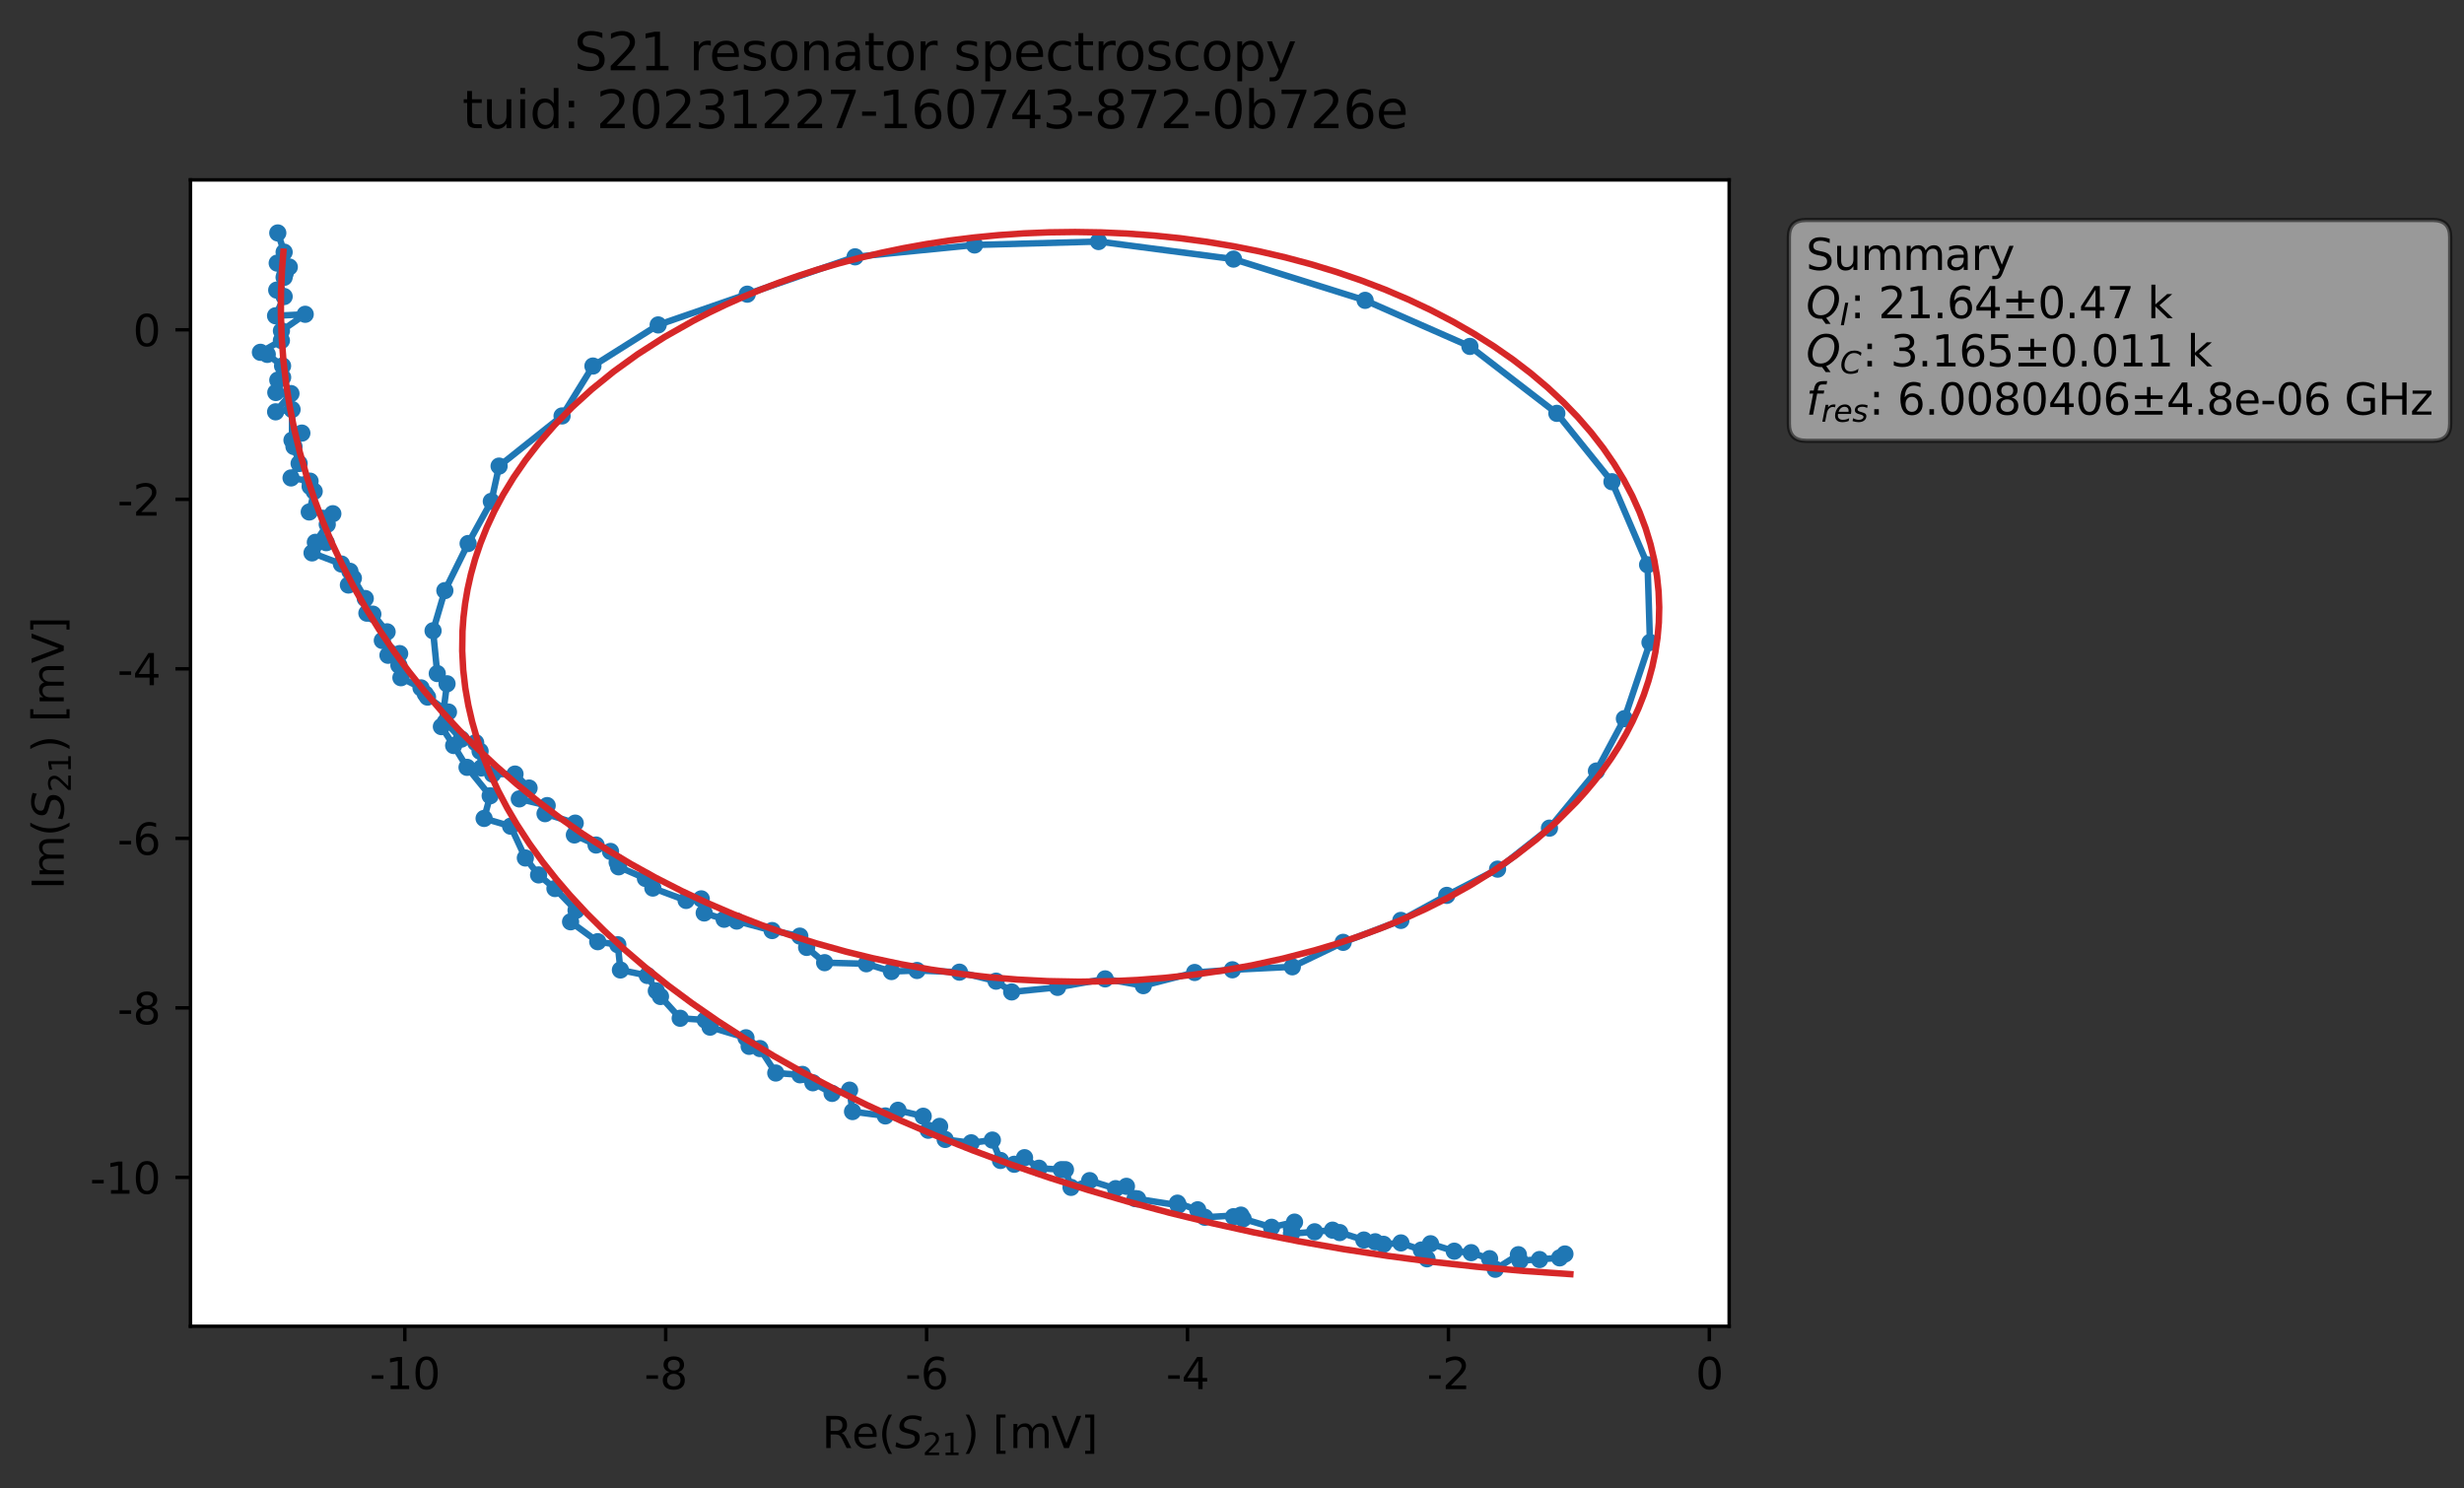 <?xml version="1.0" encoding="utf-8" standalone="no"?>
<!DOCTYPE svg PUBLIC "-//W3C//DTD SVG 1.1//EN"
  "http://www.w3.org/Graphics/SVG/1.1/DTD/svg11.dtd">
<svg xmlns:xlink="http://www.w3.org/1999/xlink" width="571.887pt" height="345.428pt" viewBox="0 0 571.887 345.428" xmlns="http://www.w3.org/2000/svg" version="1.1">
 <rect x="0" y="0" width="571.887" height="345.428" fill="#333333" stroke="none"/>
 <defs>
  <style type="text/css">*{stroke-linejoin: round; stroke-linecap: butt}</style>
 </defs>
 <g id="figure_1">
  <g id="patch_1">
   <path d="M 0 345.428 
L 571.887 345.428 
L 571.887 -0 
L 0 -0 
L 0 345.428 
z
" style="fill: none; opacity: 0"/>
  </g>
  <g id="axes_1">
   <g id="patch_2">
    <path d="M 44.211 307.872 
L 401.331 307.872 
L 401.331 41.76 
L 44.211 41.76 
z
" style="fill: #ffffff"/>
   </g>
   <g id="matplotlib.axis_1">
    <g id="xtick_1">
     <g id="line2d_1">
      <defs>
       <path id="ma59af4184a" d="M 0 0 
L 0 3.5 
" style="stroke: #000000; stroke-width: 0.8"/>
      </defs>
      <g>
       <use xlink:href="#ma59af4184a" x="93.952" y="307.872" style="stroke: #000000; stroke-width: 0.8"/>
      </g>
     </g>
     <g id="text_1">
      <!-- -10 -->
      <g transform="translate(85.786 322.47) scale(0.1 -0.1)">
       <defs>
        <path id="DejaVuSans-2d" d="M 313 2009 
L 1997 2009 
L 1997 1497 
L 313 1497 
L 313 2009 
z
" transform="scale(0.016)"/>
        <path id="DejaVuSans-31" d="M 794 531 
L 1825 531 
L 1825 4091 
L 703 3866 
L 703 4441 
L 1819 4666 
L 2450 4666 
L 2450 531 
L 3481 531 
L 3481 0 
L 794 0 
L 794 531 
z
" transform="scale(0.016)"/>
        <path id="DejaVuSans-30" d="M 2034 4250 
Q 1547 4250 1301 3770 
Q 1056 3291 1056 2328 
Q 1056 1369 1301 889 
Q 1547 409 2034 409 
Q 2525 409 2770 889 
Q 3016 1369 3016 2328 
Q 3016 3291 2770 3770 
Q 2525 4250 2034 4250 
z
M 2034 4750 
Q 2819 4750 3233 4129 
Q 3647 3509 3647 2328 
Q 3647 1150 3233 529 
Q 2819 -91 2034 -91 
Q 1250 -91 836 529 
Q 422 1150 422 2328 
Q 422 3509 836 4129 
Q 1250 4750 2034 4750 
z
" transform="scale(0.016)"/>
       </defs>
       <use xlink:href="#DejaVuSans-2d"/>
       <use xlink:href="#DejaVuSans-31" x="36.084"/>
       <use xlink:href="#DejaVuSans-30" x="99.707"/>
      </g>
     </g>
    </g>
    <g id="xtick_2">
     <g id="line2d_2">
      <g>
       <use xlink:href="#ma59af4184a" x="154.508" y="307.872" style="stroke: #000000; stroke-width: 0.8"/>
      </g>
     </g>
     <g id="text_2">
      <!-- -8 -->
      <g transform="translate(149.523 322.47) scale(0.1 -0.1)">
       <defs>
        <path id="DejaVuSans-38" d="M 2034 2216 
Q 1584 2216 1326 1975 
Q 1069 1734 1069 1313 
Q 1069 891 1326 650 
Q 1584 409 2034 409 
Q 2484 409 2743 651 
Q 3003 894 3003 1313 
Q 3003 1734 2745 1975 
Q 2488 2216 2034 2216 
z
M 1403 2484 
Q 997 2584 770 2862 
Q 544 3141 544 3541 
Q 544 4100 942 4425 
Q 1341 4750 2034 4750 
Q 2731 4750 3128 4425 
Q 3525 4100 3525 3541 
Q 3525 3141 3298 2862 
Q 3072 2584 2669 2484 
Q 3125 2378 3379 2068 
Q 3634 1759 3634 1313 
Q 3634 634 3220 271 
Q 2806 -91 2034 -91 
Q 1263 -91 848 271 
Q 434 634 434 1313 
Q 434 1759 690 2068 
Q 947 2378 1403 2484 
z
M 1172 3481 
Q 1172 3119 1398 2916 
Q 1625 2713 2034 2713 
Q 2441 2713 2670 2916 
Q 2900 3119 2900 3481 
Q 2900 3844 2670 4047 
Q 2441 4250 2034 4250 
Q 1625 4250 1398 4047 
Q 1172 3844 1172 3481 
z
" transform="scale(0.016)"/>
       </defs>
       <use xlink:href="#DejaVuSans-2d"/>
       <use xlink:href="#DejaVuSans-38" x="36.084"/>
      </g>
     </g>
    </g>
    <g id="xtick_3">
     <g id="line2d_3">
      <g>
       <use xlink:href="#ma59af4184a" x="215.064" y="307.872" style="stroke: #000000; stroke-width: 0.8"/>
      </g>
     </g>
     <g id="text_3">
      <!-- -6 -->
      <g transform="translate(210.079 322.47) scale(0.1 -0.1)">
       <defs>
        <path id="DejaVuSans-36" d="M 2113 2584 
Q 1688 2584 1439 2293 
Q 1191 2003 1191 1497 
Q 1191 994 1439 701 
Q 1688 409 2113 409 
Q 2538 409 2786 701 
Q 3034 994 3034 1497 
Q 3034 2003 2786 2293 
Q 2538 2584 2113 2584 
z
M 3366 4563 
L 3366 3988 
Q 3128 4100 2886 4159 
Q 2644 4219 2406 4219 
Q 1781 4219 1451 3797 
Q 1122 3375 1075 2522 
Q 1259 2794 1537 2939 
Q 1816 3084 2150 3084 
Q 2853 3084 3261 2657 
Q 3669 2231 3669 1497 
Q 3669 778 3244 343 
Q 2819 -91 2113 -91 
Q 1303 -91 875 529 
Q 447 1150 447 2328 
Q 447 3434 972 4092 
Q 1497 4750 2381 4750 
Q 2619 4750 2861 4703 
Q 3103 4656 3366 4563 
z
" transform="scale(0.016)"/>
       </defs>
       <use xlink:href="#DejaVuSans-2d"/>
       <use xlink:href="#DejaVuSans-36" x="36.084"/>
      </g>
     </g>
    </g>
    <g id="xtick_4">
     <g id="line2d_4">
      <g>
       <use xlink:href="#ma59af4184a" x="275.619" y="307.872" style="stroke: #000000; stroke-width: 0.8"/>
      </g>
     </g>
     <g id="text_4">
      <!-- -4 -->
      <g transform="translate(270.634 322.47) scale(0.1 -0.1)">
       <defs>
        <path id="DejaVuSans-34" d="M 2419 4116 
L 825 1625 
L 2419 1625 
L 2419 4116 
z
M 2253 4666 
L 3047 4666 
L 3047 1625 
L 3713 1625 
L 3713 1100 
L 3047 1100 
L 3047 0 
L 2419 0 
L 2419 1100 
L 313 1100 
L 313 1709 
L 2253 4666 
z
" transform="scale(0.016)"/>
       </defs>
       <use xlink:href="#DejaVuSans-2d"/>
       <use xlink:href="#DejaVuSans-34" x="36.084"/>
      </g>
     </g>
    </g>
    <g id="xtick_5">
     <g id="line2d_5">
      <g>
       <use xlink:href="#ma59af4184a" x="336.175" y="307.872" style="stroke: #000000; stroke-width: 0.8"/>
      </g>
     </g>
     <g id="text_5">
      <!-- -2 -->
      <g transform="translate(331.19 322.47) scale(0.1 -0.1)">
       <defs>
        <path id="DejaVuSans-32" d="M 1228 531 
L 3431 531 
L 3431 0 
L 469 0 
L 469 531 
Q 828 903 1448 1529 
Q 2069 2156 2228 2338 
Q 2531 2678 2651 2914 
Q 2772 3150 2772 3378 
Q 2772 3750 2511 3984 
Q 2250 4219 1831 4219 
Q 1534 4219 1204 4116 
Q 875 4013 500 3803 
L 500 4441 
Q 881 4594 1212 4672 
Q 1544 4750 1819 4750 
Q 2544 4750 2975 4387 
Q 3406 4025 3406 3419 
Q 3406 3131 3298 2873 
Q 3191 2616 2906 2266 
Q 2828 2175 2409 1742 
Q 1991 1309 1228 531 
z
" transform="scale(0.016)"/>
       </defs>
       <use xlink:href="#DejaVuSans-2d"/>
       <use xlink:href="#DejaVuSans-32" x="36.084"/>
      </g>
     </g>
    </g>
    <g id="xtick_6">
     <g id="line2d_6">
      <g>
       <use xlink:href="#ma59af4184a" x="396.731" y="307.872" style="stroke: #000000; stroke-width: 0.8"/>
      </g>
     </g>
     <g id="text_6">
      <!-- 0 -->
      <g transform="translate(393.55 322.47) scale(0.1 -0.1)">
       <use xlink:href="#DejaVuSans-30"/>
      </g>
     </g>
    </g>
    <g id="text_7">
     <!-- Re$(S_{21})$ [mV] -->
     <g transform="translate(190.771 336.149) scale(0.1 -0.1)">
      <defs>
       <path id="DejaVuSans-52" d="M 2841 2188 
Q 3044 2119 3236 1894 
Q 3428 1669 3622 1275 
L 4263 0 
L 3584 0 
L 2988 1197 
Q 2756 1666 2539 1819 
Q 2322 1972 1947 1972 
L 1259 1972 
L 1259 0 
L 628 0 
L 628 4666 
L 2053 4666 
Q 2853 4666 3247 4331 
Q 3641 3997 3641 3322 
Q 3641 2881 3436 2590 
Q 3231 2300 2841 2188 
z
M 1259 4147 
L 1259 2491 
L 2053 2491 
Q 2509 2491 2742 2702 
Q 2975 2913 2975 3322 
Q 2975 3731 2742 3939 
Q 2509 4147 2053 4147 
L 1259 4147 
z
" transform="scale(0.016)"/>
       <path id="DejaVuSans-65" d="M 3597 1894 
L 3597 1613 
L 953 1613 
Q 991 1019 1311 708 
Q 1631 397 2203 397 
Q 2534 397 2845 478 
Q 3156 559 3463 722 
L 3463 178 
Q 3153 47 2828 -22 
Q 2503 -91 2169 -91 
Q 1331 -91 842 396 
Q 353 884 353 1716 
Q 353 2575 817 3079 
Q 1281 3584 2069 3584 
Q 2775 3584 3186 3129 
Q 3597 2675 3597 1894 
z
M 3022 2063 
Q 3016 2534 2758 2815 
Q 2500 3097 2075 3097 
Q 1594 3097 1305 2825 
Q 1016 2553 972 2059 
L 3022 2063 
z
" transform="scale(0.016)"/>
       <path id="DejaVuSans-28" d="M 1984 4856 
Q 1566 4138 1362 3434 
Q 1159 2731 1159 2009 
Q 1159 1288 1364 580 
Q 1569 -128 1984 -844 
L 1484 -844 
Q 1016 -109 783 600 
Q 550 1309 550 2009 
Q 550 2706 781 3412 
Q 1013 4119 1484 4856 
L 1984 4856 
z
" transform="scale(0.016)"/>
       <path id="DejaVuSans-Oblique-53" d="M 3859 4513 
L 3738 3897 
Q 3422 4066 3111 4152 
Q 2800 4238 2509 4238 
Q 1944 4238 1609 3991 
Q 1275 3744 1275 3334 
Q 1275 3109 1398 2989 
Q 1522 2869 2034 2731 
L 2413 2638 
Q 3053 2472 3303 2217 
Q 3553 1963 3553 1503 
Q 3553 797 2998 353 
Q 2444 -91 1538 -91 
Q 1166 -91 791 -17 
Q 416 56 38 206 
L 166 856 
Q 513 641 861 531 
Q 1209 422 1556 422 
Q 2147 422 2503 684 
Q 2859 947 2859 1369 
Q 2859 1650 2717 1795 
Q 2575 1941 2106 2059 
L 1728 2156 
Q 1081 2325 845 2545 
Q 609 2766 609 3163 
Q 609 3859 1145 4304 
Q 1681 4750 2541 4750 
Q 2875 4750 3203 4690 
Q 3531 4631 3859 4513 
z
" transform="scale(0.016)"/>
       <path id="DejaVuSans-29" d="M 513 4856 
L 1013 4856 
Q 1481 4119 1714 3412 
Q 1947 2706 1947 2009 
Q 1947 1309 1714 600 
Q 1481 -109 1013 -844 
L 513 -844 
Q 928 -128 1133 580 
Q 1338 1288 1338 2009 
Q 1338 2731 1133 3434 
Q 928 4138 513 4856 
z
" transform="scale(0.016)"/>
       <path id="DejaVuSans-20" transform="scale(0.016)"/>
       <path id="DejaVuSans-5b" d="M 550 4863 
L 1875 4863 
L 1875 4416 
L 1125 4416 
L 1125 -397 
L 1875 -397 
L 1875 -844 
L 550 -844 
L 550 4863 
z
" transform="scale(0.016)"/>
       <path id="DejaVuSans-6d" d="M 3328 2828 
Q 3544 3216 3844 3400 
Q 4144 3584 4550 3584 
Q 5097 3584 5394 3201 
Q 5691 2819 5691 2113 
L 5691 0 
L 5113 0 
L 5113 2094 
Q 5113 2597 4934 2840 
Q 4756 3084 4391 3084 
Q 3944 3084 3684 2787 
Q 3425 2491 3425 1978 
L 3425 0 
L 2847 0 
L 2847 2094 
Q 2847 2600 2669 2842 
Q 2491 3084 2119 3084 
Q 1678 3084 1418 2786 
Q 1159 2488 1159 1978 
L 1159 0 
L 581 0 
L 581 3500 
L 1159 3500 
L 1159 2956 
Q 1356 3278 1631 3431 
Q 1906 3584 2284 3584 
Q 2666 3584 2933 3390 
Q 3200 3197 3328 2828 
z
" transform="scale(0.016)"/>
       <path id="DejaVuSans-56" d="M 1831 0 
L 50 4666 
L 709 4666 
L 2188 738 
L 3669 4666 
L 4325 4666 
L 2547 0 
L 1831 0 
z
" transform="scale(0.016)"/>
       <path id="DejaVuSans-5d" d="M 1947 4863 
L 1947 -844 
L 622 -844 
L 622 -397 
L 1369 -397 
L 1369 4416 
L 622 4416 
L 622 4863 
L 1947 4863 
z
" transform="scale(0.016)"/>
      </defs>
      <use xlink:href="#DejaVuSans-52" transform="translate(0 0.016)"/>
      <use xlink:href="#DejaVuSans-65" transform="translate(69.482 0.016)"/>
      <use xlink:href="#DejaVuSans-28" transform="translate(131.006 0.016)"/>
      <use xlink:href="#DejaVuSans-Oblique-53" transform="translate(170.02 0.016)"/>
      <use xlink:href="#DejaVuSans-32" transform="translate(233.496 -16.391) scale(0.7)"/>
      <use xlink:href="#DejaVuSans-31" transform="translate(278.032 -16.391) scale(0.7)"/>
      <use xlink:href="#DejaVuSans-29" transform="translate(325.303 0.016)"/>
      <use xlink:href="#DejaVuSans-20" transform="translate(364.316 0.016)"/>
      <use xlink:href="#DejaVuSans-5b" transform="translate(396.104 0.016)"/>
      <use xlink:href="#DejaVuSans-6d" transform="translate(435.117 0.016)"/>
      <use xlink:href="#DejaVuSans-56" transform="translate(532.529 0.016)"/>
      <use xlink:href="#DejaVuSans-5d" transform="translate(600.938 0.016)"/>
     </g>
    </g>
   </g>
   <g id="matplotlib.axis_2">
    <g id="ytick_1">
     <g id="line2d_7">
      <defs>
       <path id="m880ca72bdb" d="M 0 0 
L -3.5 0 
" style="stroke: #000000; stroke-width: 0.8"/>
      </defs>
      <g>
       <use xlink:href="#m880ca72bdb" x="44.211" y="273.314" style="stroke: #000000; stroke-width: 0.8"/>
      </g>
     </g>
     <g id="text_8">
      <!-- -10 -->
      <g transform="translate(20.878 277.113) scale(0.1 -0.1)">
       <use xlink:href="#DejaVuSans-2d"/>
       <use xlink:href="#DejaVuSans-31" x="36.084"/>
       <use xlink:href="#DejaVuSans-30" x="99.707"/>
      </g>
     </g>
    </g>
    <g id="ytick_2">
     <g id="line2d_8">
      <g>
       <use xlink:href="#m880ca72bdb" x="44.211" y="233.962" style="stroke: #000000; stroke-width: 0.8"/>
      </g>
     </g>
     <g id="text_9">
      <!-- -8 -->
      <g transform="translate(27.241 237.761) scale(0.1 -0.1)">
       <use xlink:href="#DejaVuSans-2d"/>
       <use xlink:href="#DejaVuSans-38" x="36.084"/>
      </g>
     </g>
    </g>
    <g id="ytick_3">
     <g id="line2d_9">
      <g>
       <use xlink:href="#m880ca72bdb" x="44.211" y="194.61" style="stroke: #000000; stroke-width: 0.8"/>
      </g>
     </g>
     <g id="text_10">
      <!-- -6 -->
      <g transform="translate(27.241 198.409) scale(0.1 -0.1)">
       <use xlink:href="#DejaVuSans-2d"/>
       <use xlink:href="#DejaVuSans-36" x="36.084"/>
      </g>
     </g>
    </g>
    <g id="ytick_4">
     <g id="line2d_10">
      <g>
       <use xlink:href="#m880ca72bdb" x="44.211" y="155.258" style="stroke: #000000; stroke-width: 0.8"/>
      </g>
     </g>
     <g id="text_11">
      <!-- -4 -->
      <g transform="translate(27.241 159.057) scale(0.1 -0.1)">
       <use xlink:href="#DejaVuSans-2d"/>
       <use xlink:href="#DejaVuSans-34" x="36.084"/>
      </g>
     </g>
    </g>
    <g id="ytick_5">
     <g id="line2d_11">
      <g>
       <use xlink:href="#m880ca72bdb" x="44.211" y="115.906" style="stroke: #000000; stroke-width: 0.8"/>
      </g>
     </g>
     <g id="text_12">
      <!-- -2 -->
      <g transform="translate(27.241 119.705) scale(0.1 -0.1)">
       <use xlink:href="#DejaVuSans-2d"/>
       <use xlink:href="#DejaVuSans-32" x="36.084"/>
      </g>
     </g>
    </g>
    <g id="ytick_6">
     <g id="line2d_12">
      <g>
       <use xlink:href="#m880ca72bdb" x="44.211" y="76.554" style="stroke: #000000; stroke-width: 0.8"/>
      </g>
     </g>
     <g id="text_13">
      <!-- 0 -->
      <g transform="translate(30.848 80.353) scale(0.1 -0.1)">
       <use xlink:href="#DejaVuSans-30"/>
      </g>
     </g>
    </g>
    <g id="text_14">
     <!-- Im$(S_{21})$ [mV] -->
     <g transform="translate(14.798 206.466) rotate(-90) scale(0.1 -0.1)">
      <defs>
       <path id="DejaVuSans-49" d="M 628 4666 
L 1259 4666 
L 1259 0 
L 628 0 
L 628 4666 
z
" transform="scale(0.016)"/>
      </defs>
      <use xlink:href="#DejaVuSans-49" transform="translate(0 0.016)"/>
      <use xlink:href="#DejaVuSans-6d" transform="translate(25.867 0.016)"/>
      <use xlink:href="#DejaVuSans-28" transform="translate(123.279 0.016)"/>
      <use xlink:href="#DejaVuSans-Oblique-53" transform="translate(162.293 0.016)"/>
      <use xlink:href="#DejaVuSans-32" transform="translate(225.77 -16.391) scale(0.7)"/>
      <use xlink:href="#DejaVuSans-31" transform="translate(270.306 -16.391) scale(0.7)"/>
      <use xlink:href="#DejaVuSans-29" transform="translate(317.576 0.016)"/>
      <use xlink:href="#DejaVuSans-20" transform="translate(356.59 0.016)"/>
      <use xlink:href="#DejaVuSans-5b" transform="translate(388.377 0.016)"/>
      <use xlink:href="#DejaVuSans-6d" transform="translate(427.391 0.016)"/>
      <use xlink:href="#DejaVuSans-56" transform="translate(524.803 0.016)"/>
      <use xlink:href="#DejaVuSans-5d" transform="translate(593.211 0.016)"/>
     </g>
    </g>
   </g>
   <g id="line2d_13">
    <path d="M 363.216 291.093 
L 361.992 291.999 
L 352.781 292.661 
L 352.411 291.263 
L 347.049 294.64 
L 345.731 292.187 
L 341.453 290.789 
L 337.529 290.445 
L 332.024 288.721 
L 331.206 292.215 
L 329.899 290.173 
L 325.152 288.529 
L 321.108 288.849 
L 319.188 288.263 
L 316.548 287.856 
L 309.276 285.567 
L 299.738 286.396 
L 299.753 285.207 
L 300.458 283.697 
L 295.121 284.895 
L 288.527 282.929 
L 286.296 282.439 
L 288.01 282.07 
L 279.634 282.573 
L 277.98 280.836 
L 273.284 279.296 
L 273.464 279.779 
L 263.454 278.237 
L 261.444 275.39 
L 258.931 275.931 
L 252.911 274.065 
L 248.583 275.635 
L 247.287 271.526 
L 246.329 271.519 
L 241.149 271.187 
L 237.794 268.743 
L 235.413 270.271 
L 232.212 269.385 
L 230.322 264.655 
L 225.414 265.289 
L 219.371 264.504 
L 218.084 261.475 
L 215.444 262.372 
L 214.272 259.121 
L 208.417 257.733 
L 205.489 259.05 
L 197.87 258.037 
L 197.189 253.067 
L 193.132 253.819 
L 188.661 251.35 
L 186.246 249.413 
L 185.68 249.502 
L 180.053 249.089 
L 176.371 243.411 
L 173.878 242.898 
L 173.139 240.91 
L 164.81 238.439 
L 163.668 236.777 
L 157.871 236.377 
L 153.298 231.326 
L 152.328 230.02 
L 150.242 226.447 
L 143.998 225.168 
L 143.389 219.306 
L 138.731 218.602 
L 132.429 213.983 
L 133.699 211.338 
L 128.802 206.265 
L 125.01 203.099 
L 121.934 199.17 
L 118.515 191.793 
L 112.361 189.99 
L 113.77 184.728 
L 108.399 178.128 
L 105.295 173.062 
L 102.446 168.678 
L 103.756 158.733 
L 101.488 156.357 
L 100.513 146.424 
L 103.251 137.103 
L 108.65 126.174 
L 114.036 116.381 
L 115.839 108.199 
L 130.454 96.554 
L 137.618 84.972 
L 152.762 75.427 
L 198.463 59.622 
L 226.19 56.868 
L 254.964 56.071 
L 286.293 60.146 
L 316.842 69.721 
L 341.162 80.417 
L 361.339 95.955 
L 374.126 111.829 
L 382.398 131.107 
L 382.955 149.13 
L 377.019 166.829 
L 370.527 178.981 
L 359.624 192.24 
L 347.583 201.759 
L 335.789 207.851 
L 325.135 213.66 
L 311.744 218.753 
L 299.947 224.433 
L 286.032 225.125 
L 277.274 225.75 
L 265.363 228.808 
L 256.498 227.236 
L 245.453 229.205 
L 234.808 230.263 
L 231.186 227.765 
L 222.682 225.677 
L 212.834 225.286 
L 206.908 225.529 
L 201.079 223.723 
L 191.397 223.472 
L 187.219 219.929 
L 185.632 217.307 
L 179.204 216.016 
L 170.989 213.814 
L 168.07 213.392 
L 163.445 211.935 
L 162.762 208.661 
L 159.243 209.025 
L 151.522 206.153 
L 149.804 203.923 
L 143.57 201.221 
L 143.242 200.184 
L 141.695 197.651 
L 133.31 193.824 
L 133.506 191.078 
L 126.504 188.883 
L 127 187.007 
L 120.526 185.453 
L 122.796 182.933 
L 119.534 179.688 
L 114.337 179.708 
L 111.687 178.27 
L 111.428 174.384 
L 110.402 172.391 
L 107.066 171.578 
L 103.353 167.621 
L 104.089 165.287 
L 99.227 161.821 
L 97.721 159.689 
L 93.052 157.321 
L 92.581 154.437 
L 90.045 152.114 
L 92.76 151.727 
L 88.737 148.682 
L 89.846 146.671 
L 86.535 142.566 
L 85.154 142.337 
L 84.775 138.941 
L 82.017 134.217 
L 80.863 135.806 
L 81.215 132.617 
L 79.246 130.934 
L 72.423 128.348 
L 75.722 125.973 
L 73.194 125.894 
L 75.957 121.722 
L 77.25 119.254 
L 71.778 118.85 
L 72.924 114.074 
L 71.983 112.918 
L 71.961 111.692 
L 67.554 110.946 
L 69.425 107.591 
L 68.229 103.663 
L 70.058 100.539 
L 67.769 102.185 
L 67.788 95.06 
L 63.973 95.602 
L 67.529 91.366 
L 64.016 91.114 
L 64.479 88.24 
L 65.6 87.599 
L 65.582 84.942 
L 62.032 82.267 
L 60.444 81.784 
L 65.314 79.041 
L 65.32 76.801 
L 70.837 72.959 
L 63.961 73.304 
L 65.949 68.836 
L 64.229 67.345 
L 65.939 64.386 
L 66.18 63.506 
L 64.342 61.079 
L 67.143 61.983 
L 64.474 54.077 
L 64.474 54.077 
" clip-path="url(#p20ab4d4cbd)" style="fill: none; stroke: #1f77b4; stroke-width: 1.5; stroke-linecap: square"/>
    <defs>
     <path id="m68f04edc31" d="M 0 1.5 
C 0.398 1.5 0.779 1.342 1.061 1.061 
C 1.342 0.779 1.5 0.398 1.5 0 
C 1.5 -0.398 1.342 -0.779 1.061 -1.061 
C 0.779 -1.342 0.398 -1.5 0 -1.5 
C -0.398 -1.5 -0.779 -1.342 -1.061 -1.061 
C -1.342 -0.779 -1.5 -0.398 -1.5 0 
C -1.5 0.398 -1.342 0.779 -1.061 1.061 
C -0.779 1.342 -0.398 1.5 0 1.5 
z
" style="stroke: #1f77b4"/>
    </defs>
    <g clip-path="url(#p20ab4d4cbd)">
     <use xlink:href="#m68f04edc31" x="363.216" y="291.093" style="fill: #1f77b4; stroke: #1f77b4"/>
     <use xlink:href="#m68f04edc31" x="361.992" y="291.999" style="fill: #1f77b4; stroke: #1f77b4"/>
     <use xlink:href="#m68f04edc31" x="357.318" y="292.384" style="fill: #1f77b4; stroke: #1f77b4"/>
     <use xlink:href="#m68f04edc31" x="352.781" y="292.661" style="fill: #1f77b4; stroke: #1f77b4"/>
     <use xlink:href="#m68f04edc31" x="352.411" y="291.263" style="fill: #1f77b4; stroke: #1f77b4"/>
     <use xlink:href="#m68f04edc31" x="347.049" y="294.64" style="fill: #1f77b4; stroke: #1f77b4"/>
     <use xlink:href="#m68f04edc31" x="345.731" y="292.187" style="fill: #1f77b4; stroke: #1f77b4"/>
     <use xlink:href="#m68f04edc31" x="341.453" y="290.789" style="fill: #1f77b4; stroke: #1f77b4"/>
     <use xlink:href="#m68f04edc31" x="337.529" y="290.445" style="fill: #1f77b4; stroke: #1f77b4"/>
     <use xlink:href="#m68f04edc31" x="332.024" y="288.721" style="fill: #1f77b4; stroke: #1f77b4"/>
     <use xlink:href="#m68f04edc31" x="331.206" y="292.215" style="fill: #1f77b4; stroke: #1f77b4"/>
     <use xlink:href="#m68f04edc31" x="329.899" y="290.173" style="fill: #1f77b4; stroke: #1f77b4"/>
     <use xlink:href="#m68f04edc31" x="325.152" y="288.529" style="fill: #1f77b4; stroke: #1f77b4"/>
     <use xlink:href="#m68f04edc31" x="321.108" y="288.849" style="fill: #1f77b4; stroke: #1f77b4"/>
     <use xlink:href="#m68f04edc31" x="319.188" y="288.263" style="fill: #1f77b4; stroke: #1f77b4"/>
     <use xlink:href="#m68f04edc31" x="316.548" y="287.856" style="fill: #1f77b4; stroke: #1f77b4"/>
     <use xlink:href="#m68f04edc31" x="310.94" y="286.13" style="fill: #1f77b4; stroke: #1f77b4"/>
     <use xlink:href="#m68f04edc31" x="309.276" y="285.567" style="fill: #1f77b4; stroke: #1f77b4"/>
     <use xlink:href="#m68f04edc31" x="305.122" y="285.944" style="fill: #1f77b4; stroke: #1f77b4"/>
     <use xlink:href="#m68f04edc31" x="299.738" y="286.396" style="fill: #1f77b4; stroke: #1f77b4"/>
     <use xlink:href="#m68f04edc31" x="299.753" y="285.207" style="fill: #1f77b4; stroke: #1f77b4"/>
     <use xlink:href="#m68f04edc31" x="300.458" y="283.697" style="fill: #1f77b4; stroke: #1f77b4"/>
     <use xlink:href="#m68f04edc31" x="295.121" y="284.895" style="fill: #1f77b4; stroke: #1f77b4"/>
     <use xlink:href="#m68f04edc31" x="288.527" y="282.929" style="fill: #1f77b4; stroke: #1f77b4"/>
     <use xlink:href="#m68f04edc31" x="286.296" y="282.439" style="fill: #1f77b4; stroke: #1f77b4"/>
     <use xlink:href="#m68f04edc31" x="288.01" y="282.07" style="fill: #1f77b4; stroke: #1f77b4"/>
     <use xlink:href="#m68f04edc31" x="279.634" y="282.573" style="fill: #1f77b4; stroke: #1f77b4"/>
     <use xlink:href="#m68f04edc31" x="277.98" y="280.836" style="fill: #1f77b4; stroke: #1f77b4"/>
     <use xlink:href="#m68f04edc31" x="273.284" y="279.296" style="fill: #1f77b4; stroke: #1f77b4"/>
     <use xlink:href="#m68f04edc31" x="273.464" y="279.779" style="fill: #1f77b4; stroke: #1f77b4"/>
     <use xlink:href="#m68f04edc31" x="264.034" y="278.305" style="fill: #1f77b4; stroke: #1f77b4"/>
     <use xlink:href="#m68f04edc31" x="263.454" y="278.237" style="fill: #1f77b4; stroke: #1f77b4"/>
     <use xlink:href="#m68f04edc31" x="261.444" y="275.39" style="fill: #1f77b4; stroke: #1f77b4"/>
     <use xlink:href="#m68f04edc31" x="258.931" y="275.931" style="fill: #1f77b4; stroke: #1f77b4"/>
     <use xlink:href="#m68f04edc31" x="252.911" y="274.065" style="fill: #1f77b4; stroke: #1f77b4"/>
     <use xlink:href="#m68f04edc31" x="248.583" y="275.635" style="fill: #1f77b4; stroke: #1f77b4"/>
     <use xlink:href="#m68f04edc31" x="247.287" y="271.526" style="fill: #1f77b4; stroke: #1f77b4"/>
     <use xlink:href="#m68f04edc31" x="246.329" y="271.519" style="fill: #1f77b4; stroke: #1f77b4"/>
     <use xlink:href="#m68f04edc31" x="241.149" y="271.187" style="fill: #1f77b4; stroke: #1f77b4"/>
     <use xlink:href="#m68f04edc31" x="237.794" y="268.743" style="fill: #1f77b4; stroke: #1f77b4"/>
     <use xlink:href="#m68f04edc31" x="235.413" y="270.271" style="fill: #1f77b4; stroke: #1f77b4"/>
     <use xlink:href="#m68f04edc31" x="232.212" y="269.385" style="fill: #1f77b4; stroke: #1f77b4"/>
     <use xlink:href="#m68f04edc31" x="230.322" y="264.655" style="fill: #1f77b4; stroke: #1f77b4"/>
     <use xlink:href="#m68f04edc31" x="225.414" y="265.289" style="fill: #1f77b4; stroke: #1f77b4"/>
     <use xlink:href="#m68f04edc31" x="219.371" y="264.504" style="fill: #1f77b4; stroke: #1f77b4"/>
     <use xlink:href="#m68f04edc31" x="218.084" y="261.475" style="fill: #1f77b4; stroke: #1f77b4"/>
     <use xlink:href="#m68f04edc31" x="215.444" y="262.372" style="fill: #1f77b4; stroke: #1f77b4"/>
     <use xlink:href="#m68f04edc31" x="214.272" y="259.121" style="fill: #1f77b4; stroke: #1f77b4"/>
     <use xlink:href="#m68f04edc31" x="208.417" y="257.733" style="fill: #1f77b4; stroke: #1f77b4"/>
     <use xlink:href="#m68f04edc31" x="205.489" y="259.05" style="fill: #1f77b4; stroke: #1f77b4"/>
     <use xlink:href="#m68f04edc31" x="197.87" y="258.037" style="fill: #1f77b4; stroke: #1f77b4"/>
     <use xlink:href="#m68f04edc31" x="197.189" y="253.067" style="fill: #1f77b4; stroke: #1f77b4"/>
     <use xlink:href="#m68f04edc31" x="193.132" y="253.819" style="fill: #1f77b4; stroke: #1f77b4"/>
     <use xlink:href="#m68f04edc31" x="188.661" y="251.35" style="fill: #1f77b4; stroke: #1f77b4"/>
     <use xlink:href="#m68f04edc31" x="186.246" y="249.413" style="fill: #1f77b4; stroke: #1f77b4"/>
     <use xlink:href="#m68f04edc31" x="185.68" y="249.502" style="fill: #1f77b4; stroke: #1f77b4"/>
     <use xlink:href="#m68f04edc31" x="180.053" y="249.089" style="fill: #1f77b4; stroke: #1f77b4"/>
     <use xlink:href="#m68f04edc31" x="176.371" y="243.411" style="fill: #1f77b4; stroke: #1f77b4"/>
     <use xlink:href="#m68f04edc31" x="173.878" y="242.898" style="fill: #1f77b4; stroke: #1f77b4"/>
     <use xlink:href="#m68f04edc31" x="173.139" y="240.91" style="fill: #1f77b4; stroke: #1f77b4"/>
     <use xlink:href="#m68f04edc31" x="164.81" y="238.439" style="fill: #1f77b4; stroke: #1f77b4"/>
     <use xlink:href="#m68f04edc31" x="163.668" y="236.777" style="fill: #1f77b4; stroke: #1f77b4"/>
     <use xlink:href="#m68f04edc31" x="157.871" y="236.377" style="fill: #1f77b4; stroke: #1f77b4"/>
     <use xlink:href="#m68f04edc31" x="153.298" y="231.326" style="fill: #1f77b4; stroke: #1f77b4"/>
     <use xlink:href="#m68f04edc31" x="152.328" y="230.02" style="fill: #1f77b4; stroke: #1f77b4"/>
     <use xlink:href="#m68f04edc31" x="150.242" y="226.447" style="fill: #1f77b4; stroke: #1f77b4"/>
     <use xlink:href="#m68f04edc31" x="143.998" y="225.168" style="fill: #1f77b4; stroke: #1f77b4"/>
     <use xlink:href="#m68f04edc31" x="143.389" y="219.306" style="fill: #1f77b4; stroke: #1f77b4"/>
     <use xlink:href="#m68f04edc31" x="138.731" y="218.602" style="fill: #1f77b4; stroke: #1f77b4"/>
     <use xlink:href="#m68f04edc31" x="132.429" y="213.983" style="fill: #1f77b4; stroke: #1f77b4"/>
     <use xlink:href="#m68f04edc31" x="133.699" y="211.338" style="fill: #1f77b4; stroke: #1f77b4"/>
     <use xlink:href="#m68f04edc31" x="128.802" y="206.265" style="fill: #1f77b4; stroke: #1f77b4"/>
     <use xlink:href="#m68f04edc31" x="125.01" y="203.099" style="fill: #1f77b4; stroke: #1f77b4"/>
     <use xlink:href="#m68f04edc31" x="121.934" y="199.17" style="fill: #1f77b4; stroke: #1f77b4"/>
     <use xlink:href="#m68f04edc31" x="118.515" y="191.793" style="fill: #1f77b4; stroke: #1f77b4"/>
     <use xlink:href="#m68f04edc31" x="112.361" y="189.99" style="fill: #1f77b4; stroke: #1f77b4"/>
     <use xlink:href="#m68f04edc31" x="113.77" y="184.728" style="fill: #1f77b4; stroke: #1f77b4"/>
     <use xlink:href="#m68f04edc31" x="108.399" y="178.128" style="fill: #1f77b4; stroke: #1f77b4"/>
     <use xlink:href="#m68f04edc31" x="105.295" y="173.062" style="fill: #1f77b4; stroke: #1f77b4"/>
     <use xlink:href="#m68f04edc31" x="102.446" y="168.678" style="fill: #1f77b4; stroke: #1f77b4"/>
     <use xlink:href="#m68f04edc31" x="103.756" y="158.733" style="fill: #1f77b4; stroke: #1f77b4"/>
     <use xlink:href="#m68f04edc31" x="101.488" y="156.357" style="fill: #1f77b4; stroke: #1f77b4"/>
     <use xlink:href="#m68f04edc31" x="100.513" y="146.424" style="fill: #1f77b4; stroke: #1f77b4"/>
     <use xlink:href="#m68f04edc31" x="103.251" y="137.103" style="fill: #1f77b4; stroke: #1f77b4"/>
     <use xlink:href="#m68f04edc31" x="108.65" y="126.174" style="fill: #1f77b4; stroke: #1f77b4"/>
     <use xlink:href="#m68f04edc31" x="114.036" y="116.381" style="fill: #1f77b4; stroke: #1f77b4"/>
     <use xlink:href="#m68f04edc31" x="115.839" y="108.199" style="fill: #1f77b4; stroke: #1f77b4"/>
     <use xlink:href="#m68f04edc31" x="130.454" y="96.554" style="fill: #1f77b4; stroke: #1f77b4"/>
     <use xlink:href="#m68f04edc31" x="137.618" y="84.972" style="fill: #1f77b4; stroke: #1f77b4"/>
     <use xlink:href="#m68f04edc31" x="152.762" y="75.427" style="fill: #1f77b4; stroke: #1f77b4"/>
     <use xlink:href="#m68f04edc31" x="173.437" y="68.29" style="fill: #1f77b4; stroke: #1f77b4"/>
     <use xlink:href="#m68f04edc31" x="198.463" y="59.622" style="fill: #1f77b4; stroke: #1f77b4"/>
     <use xlink:href="#m68f04edc31" x="226.19" y="56.868" style="fill: #1f77b4; stroke: #1f77b4"/>
     <use xlink:href="#m68f04edc31" x="254.964" y="56.071" style="fill: #1f77b4; stroke: #1f77b4"/>
     <use xlink:href="#m68f04edc31" x="286.293" y="60.146" style="fill: #1f77b4; stroke: #1f77b4"/>
     <use xlink:href="#m68f04edc31" x="316.842" y="69.721" style="fill: #1f77b4; stroke: #1f77b4"/>
     <use xlink:href="#m68f04edc31" x="341.162" y="80.417" style="fill: #1f77b4; stroke: #1f77b4"/>
     <use xlink:href="#m68f04edc31" x="361.339" y="95.955" style="fill: #1f77b4; stroke: #1f77b4"/>
     <use xlink:href="#m68f04edc31" x="374.126" y="111.829" style="fill: #1f77b4; stroke: #1f77b4"/>
     <use xlink:href="#m68f04edc31" x="382.398" y="131.107" style="fill: #1f77b4; stroke: #1f77b4"/>
     <use xlink:href="#m68f04edc31" x="382.955" y="149.13" style="fill: #1f77b4; stroke: #1f77b4"/>
     <use xlink:href="#m68f04edc31" x="377.019" y="166.829" style="fill: #1f77b4; stroke: #1f77b4"/>
     <use xlink:href="#m68f04edc31" x="370.527" y="178.981" style="fill: #1f77b4; stroke: #1f77b4"/>
     <use xlink:href="#m68f04edc31" x="359.624" y="192.24" style="fill: #1f77b4; stroke: #1f77b4"/>
     <use xlink:href="#m68f04edc31" x="347.583" y="201.759" style="fill: #1f77b4; stroke: #1f77b4"/>
     <use xlink:href="#m68f04edc31" x="335.789" y="207.851" style="fill: #1f77b4; stroke: #1f77b4"/>
     <use xlink:href="#m68f04edc31" x="325.135" y="213.66" style="fill: #1f77b4; stroke: #1f77b4"/>
     <use xlink:href="#m68f04edc31" x="311.744" y="218.753" style="fill: #1f77b4; stroke: #1f77b4"/>
     <use xlink:href="#m68f04edc31" x="299.947" y="224.433" style="fill: #1f77b4; stroke: #1f77b4"/>
     <use xlink:href="#m68f04edc31" x="286.032" y="225.125" style="fill: #1f77b4; stroke: #1f77b4"/>
     <use xlink:href="#m68f04edc31" x="277.274" y="225.75" style="fill: #1f77b4; stroke: #1f77b4"/>
     <use xlink:href="#m68f04edc31" x="265.363" y="228.808" style="fill: #1f77b4; stroke: #1f77b4"/>
     <use xlink:href="#m68f04edc31" x="256.498" y="227.236" style="fill: #1f77b4; stroke: #1f77b4"/>
     <use xlink:href="#m68f04edc31" x="245.453" y="229.205" style="fill: #1f77b4; stroke: #1f77b4"/>
     <use xlink:href="#m68f04edc31" x="234.808" y="230.263" style="fill: #1f77b4; stroke: #1f77b4"/>
     <use xlink:href="#m68f04edc31" x="231.186" y="227.765" style="fill: #1f77b4; stroke: #1f77b4"/>
     <use xlink:href="#m68f04edc31" x="222.682" y="225.677" style="fill: #1f77b4; stroke: #1f77b4"/>
     <use xlink:href="#m68f04edc31" x="212.834" y="225.286" style="fill: #1f77b4; stroke: #1f77b4"/>
     <use xlink:href="#m68f04edc31" x="206.908" y="225.529" style="fill: #1f77b4; stroke: #1f77b4"/>
     <use xlink:href="#m68f04edc31" x="201.079" y="223.723" style="fill: #1f77b4; stroke: #1f77b4"/>
     <use xlink:href="#m68f04edc31" x="191.397" y="223.472" style="fill: #1f77b4; stroke: #1f77b4"/>
     <use xlink:href="#m68f04edc31" x="187.219" y="219.929" style="fill: #1f77b4; stroke: #1f77b4"/>
     <use xlink:href="#m68f04edc31" x="185.632" y="217.307" style="fill: #1f77b4; stroke: #1f77b4"/>
     <use xlink:href="#m68f04edc31" x="179.204" y="216.016" style="fill: #1f77b4; stroke: #1f77b4"/>
     <use xlink:href="#m68f04edc31" x="170.989" y="213.814" style="fill: #1f77b4; stroke: #1f77b4"/>
     <use xlink:href="#m68f04edc31" x="168.07" y="213.392" style="fill: #1f77b4; stroke: #1f77b4"/>
     <use xlink:href="#m68f04edc31" x="163.445" y="211.935" style="fill: #1f77b4; stroke: #1f77b4"/>
     <use xlink:href="#m68f04edc31" x="162.762" y="208.661" style="fill: #1f77b4; stroke: #1f77b4"/>
     <use xlink:href="#m68f04edc31" x="159.243" y="209.025" style="fill: #1f77b4; stroke: #1f77b4"/>
     <use xlink:href="#m68f04edc31" x="151.522" y="206.153" style="fill: #1f77b4; stroke: #1f77b4"/>
     <use xlink:href="#m68f04edc31" x="149.804" y="203.923" style="fill: #1f77b4; stroke: #1f77b4"/>
     <use xlink:href="#m68f04edc31" x="143.57" y="201.221" style="fill: #1f77b4; stroke: #1f77b4"/>
     <use xlink:href="#m68f04edc31" x="143.242" y="200.184" style="fill: #1f77b4; stroke: #1f77b4"/>
     <use xlink:href="#m68f04edc31" x="141.695" y="197.651" style="fill: #1f77b4; stroke: #1f77b4"/>
     <use xlink:href="#m68f04edc31" x="138.345" y="196.163" style="fill: #1f77b4; stroke: #1f77b4"/>
     <use xlink:href="#m68f04edc31" x="133.31" y="193.824" style="fill: #1f77b4; stroke: #1f77b4"/>
     <use xlink:href="#m68f04edc31" x="133.506" y="191.078" style="fill: #1f77b4; stroke: #1f77b4"/>
     <use xlink:href="#m68f04edc31" x="126.504" y="188.883" style="fill: #1f77b4; stroke: #1f77b4"/>
     <use xlink:href="#m68f04edc31" x="127" y="187.007" style="fill: #1f77b4; stroke: #1f77b4"/>
     <use xlink:href="#m68f04edc31" x="120.526" y="185.453" style="fill: #1f77b4; stroke: #1f77b4"/>
     <use xlink:href="#m68f04edc31" x="122.796" y="182.933" style="fill: #1f77b4; stroke: #1f77b4"/>
     <use xlink:href="#m68f04edc31" x="119.534" y="179.688" style="fill: #1f77b4; stroke: #1f77b4"/>
     <use xlink:href="#m68f04edc31" x="114.337" y="179.708" style="fill: #1f77b4; stroke: #1f77b4"/>
     <use xlink:href="#m68f04edc31" x="111.687" y="178.27" style="fill: #1f77b4; stroke: #1f77b4"/>
     <use xlink:href="#m68f04edc31" x="111.428" y="174.384" style="fill: #1f77b4; stroke: #1f77b4"/>
     <use xlink:href="#m68f04edc31" x="110.402" y="172.391" style="fill: #1f77b4; stroke: #1f77b4"/>
     <use xlink:href="#m68f04edc31" x="107.066" y="171.578" style="fill: #1f77b4; stroke: #1f77b4"/>
     <use xlink:href="#m68f04edc31" x="103.353" y="167.621" style="fill: #1f77b4; stroke: #1f77b4"/>
     <use xlink:href="#m68f04edc31" x="104.089" y="165.287" style="fill: #1f77b4; stroke: #1f77b4"/>
     <use xlink:href="#m68f04edc31" x="99.227" y="161.821" style="fill: #1f77b4; stroke: #1f77b4"/>
     <use xlink:href="#m68f04edc31" x="98.711" y="161.072" style="fill: #1f77b4; stroke: #1f77b4"/>
     <use xlink:href="#m68f04edc31" x="97.721" y="159.689" style="fill: #1f77b4; stroke: #1f77b4"/>
     <use xlink:href="#m68f04edc31" x="93.052" y="157.321" style="fill: #1f77b4; stroke: #1f77b4"/>
     <use xlink:href="#m68f04edc31" x="92.581" y="154.437" style="fill: #1f77b4; stroke: #1f77b4"/>
     <use xlink:href="#m68f04edc31" x="90.045" y="152.114" style="fill: #1f77b4; stroke: #1f77b4"/>
     <use xlink:href="#m68f04edc31" x="92.76" y="151.727" style="fill: #1f77b4; stroke: #1f77b4"/>
     <use xlink:href="#m68f04edc31" x="88.737" y="148.682" style="fill: #1f77b4; stroke: #1f77b4"/>
     <use xlink:href="#m68f04edc31" x="89.846" y="146.671" style="fill: #1f77b4; stroke: #1f77b4"/>
     <use xlink:href="#m68f04edc31" x="86.535" y="142.566" style="fill: #1f77b4; stroke: #1f77b4"/>
     <use xlink:href="#m68f04edc31" x="85.154" y="142.337" style="fill: #1f77b4; stroke: #1f77b4"/>
     <use xlink:href="#m68f04edc31" x="84.775" y="138.941" style="fill: #1f77b4; stroke: #1f77b4"/>
     <use xlink:href="#m68f04edc31" x="82.017" y="134.217" style="fill: #1f77b4; stroke: #1f77b4"/>
     <use xlink:href="#m68f04edc31" x="80.863" y="135.806" style="fill: #1f77b4; stroke: #1f77b4"/>
     <use xlink:href="#m68f04edc31" x="81.215" y="132.617" style="fill: #1f77b4; stroke: #1f77b4"/>
     <use xlink:href="#m68f04edc31" x="79.246" y="130.934" style="fill: #1f77b4; stroke: #1f77b4"/>
     <use xlink:href="#m68f04edc31" x="72.423" y="128.348" style="fill: #1f77b4; stroke: #1f77b4"/>
     <use xlink:href="#m68f04edc31" x="75.722" y="125.973" style="fill: #1f77b4; stroke: #1f77b4"/>
     <use xlink:href="#m68f04edc31" x="73.194" y="125.894" style="fill: #1f77b4; stroke: #1f77b4"/>
     <use xlink:href="#m68f04edc31" x="75.957" y="121.722" style="fill: #1f77b4; stroke: #1f77b4"/>
     <use xlink:href="#m68f04edc31" x="77.25" y="119.254" style="fill: #1f77b4; stroke: #1f77b4"/>
     <use xlink:href="#m68f04edc31" x="71.778" y="118.85" style="fill: #1f77b4; stroke: #1f77b4"/>
     <use xlink:href="#m68f04edc31" x="72.924" y="114.074" style="fill: #1f77b4; stroke: #1f77b4"/>
     <use xlink:href="#m68f04edc31" x="71.983" y="112.918" style="fill: #1f77b4; stroke: #1f77b4"/>
     <use xlink:href="#m68f04edc31" x="71.961" y="111.692" style="fill: #1f77b4; stroke: #1f77b4"/>
     <use xlink:href="#m68f04edc31" x="67.554" y="110.946" style="fill: #1f77b4; stroke: #1f77b4"/>
     <use xlink:href="#m68f04edc31" x="69.425" y="107.591" style="fill: #1f77b4; stroke: #1f77b4"/>
     <use xlink:href="#m68f04edc31" x="68.229" y="103.663" style="fill: #1f77b4; stroke: #1f77b4"/>
     <use xlink:href="#m68f04edc31" x="70.058" y="100.539" style="fill: #1f77b4; stroke: #1f77b4"/>
     <use xlink:href="#m68f04edc31" x="67.769" y="102.185" style="fill: #1f77b4; stroke: #1f77b4"/>
     <use xlink:href="#m68f04edc31" x="67.788" y="95.06" style="fill: #1f77b4; stroke: #1f77b4"/>
     <use xlink:href="#m68f04edc31" x="63.973" y="95.602" style="fill: #1f77b4; stroke: #1f77b4"/>
     <use xlink:href="#m68f04edc31" x="67.529" y="91.366" style="fill: #1f77b4; stroke: #1f77b4"/>
     <use xlink:href="#m68f04edc31" x="64.016" y="91.114" style="fill: #1f77b4; stroke: #1f77b4"/>
     <use xlink:href="#m68f04edc31" x="64.479" y="88.24" style="fill: #1f77b4; stroke: #1f77b4"/>
     <use xlink:href="#m68f04edc31" x="65.6" y="87.599" style="fill: #1f77b4; stroke: #1f77b4"/>
     <use xlink:href="#m68f04edc31" x="65.582" y="84.942" style="fill: #1f77b4; stroke: #1f77b4"/>
     <use xlink:href="#m68f04edc31" x="62.032" y="82.267" style="fill: #1f77b4; stroke: #1f77b4"/>
     <use xlink:href="#m68f04edc31" x="60.444" y="81.784" style="fill: #1f77b4; stroke: #1f77b4"/>
     <use xlink:href="#m68f04edc31" x="65.314" y="79.041" style="fill: #1f77b4; stroke: #1f77b4"/>
     <use xlink:href="#m68f04edc31" x="65.32" y="76.801" style="fill: #1f77b4; stroke: #1f77b4"/>
     <use xlink:href="#m68f04edc31" x="70.837" y="72.959" style="fill: #1f77b4; stroke: #1f77b4"/>
     <use xlink:href="#m68f04edc31" x="63.961" y="73.304" style="fill: #1f77b4; stroke: #1f77b4"/>
     <use xlink:href="#m68f04edc31" x="65.949" y="68.836" style="fill: #1f77b4; stroke: #1f77b4"/>
     <use xlink:href="#m68f04edc31" x="64.229" y="67.345" style="fill: #1f77b4; stroke: #1f77b4"/>
     <use xlink:href="#m68f04edc31" x="65.939" y="64.386" style="fill: #1f77b4; stroke: #1f77b4"/>
     <use xlink:href="#m68f04edc31" x="66.18" y="63.506" style="fill: #1f77b4; stroke: #1f77b4"/>
     <use xlink:href="#m68f04edc31" x="64.342" y="61.079" style="fill: #1f77b4; stroke: #1f77b4"/>
     <use xlink:href="#m68f04edc31" x="67.143" y="61.983" style="fill: #1f77b4; stroke: #1f77b4"/>
     <use xlink:href="#m68f04edc31" x="65.948" y="58.536" style="fill: #1f77b4; stroke: #1f77b4"/>
     <use xlink:href="#m68f04edc31" x="64.474" y="54.077" style="fill: #1f77b4; stroke: #1f77b4"/>
    </g>
   </g>
   <g id="line2d_14">
    <path d="M 364.473 295.776 
L 353.612 295.033 
L 342.715 294.054 
L 332.431 292.912 
L 322.121 291.552 
L 311.789 289.968 
L 301.435 288.151 
L 291.061 286.096 
L 281.316 283.942 
L 271.553 281.56 
L 261.769 278.937 
L 252.617 276.26 
L 243.442 273.348 
L 234.242 270.184 
L 225.672 267.002 
L 217.072 263.566 
L 209.103 260.147 
L 201.102 256.467 
L 193.736 252.839 
L 186.34 248.941 
L 179.588 245.134 
L 172.812 241.045 
L 166.695 237.094 
L 160.567 232.853 
L 155.117 228.808 
L 149.676 224.47 
L 144.934 220.403 
L 140.226 216.051 
L 136.231 212.067 
L 132.294 207.82 
L 129.072 204.058 
L 125.923 200.074 
L 122.869 195.844 
L 119.937 191.343 
L 117.701 187.53 
L 115.588 183.51 
L 113.623 179.268 
L 111.838 174.784 
L 110.641 171.253 
L 109.586 167.567 
L 108.695 163.718 
L 107.993 159.698 
L 107.511 155.498 
L 107.281 151.111 
L 107.343 146.529 
L 107.567 143.363 
L 107.956 140.107 
L 108.524 136.759 
L 109.29 133.319 
L 110.272 129.788 
L 111.491 126.166 
L 112.969 122.456 
L 114.73 118.661 
L 116.8 114.786 
L 119.206 110.838 
L 121.976 106.826 
L 125.142 102.76 
L 128.734 98.654 
L 132.784 94.526 
L 137.325 90.395 
L 142.388 86.287 
L 148.005 82.229 
L 154.204 78.256 
L 161.009 74.406 
L 164.645 72.54 
L 168.439 70.722 
L 172.393 68.957 
L 176.508 67.253 
L 180.783 65.616 
L 185.219 64.052 
L 189.813 62.57 
L 194.564 61.177 
L 199.469 59.881 
L 204.523 58.689 
L 209.722 57.609 
L 215.061 56.65 
L 220.531 55.82 
L 226.125 55.125 
L 231.832 54.574 
L 237.644 54.174 
L 243.547 53.933 
L 249.529 53.856 
L 255.575 53.95 
L 261.671 54.22 
L 267.801 54.672 
L 273.946 55.308 
L 280.091 56.132 
L 286.214 57.147 
L 292.299 58.353 
L 298.324 59.75 
L 304.271 61.337 
L 310.12 63.113 
L 315.85 65.074 
L 321.443 67.215 
L 326.88 69.53 
L 332.143 72.014 
L 337.215 74.658 
L 342.081 77.455 
L 346.724 80.393 
L 351.133 83.464 
L 355.295 86.656 
L 359.201 89.957 
L 362.841 93.357 
L 366.208 96.842 
L 369.299 100.4 
L 372.108 104.019 
L 374.635 107.686 
L 376.879 111.39 
L 378.842 115.117 
L 380.526 118.858 
L 381.936 122.6 
L 383.077 126.332 
L 383.956 130.046 
L 384.58 133.731 
L 384.958 137.378 
L 385.098 140.981 
L 385.011 144.53 
L 384.707 148.02 
L 384.196 151.445 
L 383.49 154.799 
L 382.598 158.077 
L 381.533 161.277 
L 380.305 164.394 
L 378.925 167.427 
L 377.404 170.371 
L 375.753 173.227 
L 373.981 175.993 
L 372.098 178.668 
L 370.115 181.252 
L 368.04 183.744 
L 365.882 186.146 
L 361.351 190.681 
L 356.583 194.865 
L 351.634 198.708 
L 346.552 202.226 
L 341.381 205.434 
L 336.156 208.348 
L 330.909 210.985 
L 325.667 213.362 
L 320.452 215.497 
L 315.283 217.406 
L 310.175 219.105 
L 305.139 220.608 
L 297.742 222.53 
L 290.555 224.091 
L 283.593 225.331 
L 276.864 226.288 
L 270.371 226.995 
L 264.115 227.48 
L 258.092 227.77 
L 250.414 227.892 
L 243.125 227.753 
L 236.206 227.394 
L 229.635 226.847 
L 223.393 226.141 
L 216.021 225.07 
L 209.091 223.824 
L 202.568 222.436 
L 196.418 220.93 
L 189.486 218.996 
L 183 216.951 
L 176.916 214.816 
L 170.277 212.236 
L 164.081 209.581 
L 158.284 206.866 
L 152.096 203.709 
L 146.327 200.506 
L 140.934 197.268 
L 135.27 193.596 
L 129.992 189.899 
L 125.061 186.184 
L 119.951 182.042 
L 115.194 177.888 
L 110.76 173.726 
L 106.621 169.559 
L 102.384 164.971 
L 98.453 160.38 
L 94.806 155.788 
L 91.426 151.196 
L 88.023 146.187 
L 84.903 141.179 
L 82.049 136.174 
L 79.449 131.173 
L 77.093 126.175 
L 74.97 121.182 
L 72.925 115.78 
L 71.135 110.386 
L 69.592 105.002 
L 68.291 99.629 
L 67.223 94.267 
L 66.384 88.92 
L 65.769 83.588 
L 65.373 78.273 
L 65.192 72.977 
L 65.223 67.701 
L 65.461 62.448 
L 65.783 58.424 
L 65.783 58.424 
" clip-path="url(#p20ab4d4cbd)" style="fill: none; stroke: #d62728; stroke-width: 1.5; stroke-linecap: square"/>
   </g>
   <g id="patch_3">
    <path d="M 44.211 307.872 
L 44.211 41.76 
" style="fill: none; stroke: #000000; stroke-width: 0.8; stroke-linejoin: miter; stroke-linecap: square"/>
   </g>
   <g id="patch_4">
    <path d="M 401.331 307.872 
L 401.331 41.76 
" style="fill: none; stroke: #000000; stroke-width: 0.8; stroke-linejoin: miter; stroke-linecap: square"/>
   </g>
   <g id="patch_5">
    <path d="M 44.211 307.872 
L 401.331 307.872 
" style="fill: none; stroke: #000000; stroke-width: 0.8; stroke-linejoin: miter; stroke-linecap: square"/>
   </g>
   <g id="patch_6">
    <path d="M 44.211 41.76 
L 401.331 41.76 
" style="fill: none; stroke: #000000; stroke-width: 0.8; stroke-linejoin: miter; stroke-linecap: square"/>
   </g>
   <g id="text_15">
    <g id="patch_7">
     <path d="M 419.187 102.337 
L 564.687 102.337 
Q 568.687 102.337 568.687 98.337 
L 568.687 55.066 
Q 568.687 51.066 564.687 51.066 
L 419.187 51.066 
Q 415.187 51.066 415.187 55.066 
L 415.187 98.337 
Q 415.187 102.337 419.187 102.337 
z
" style="fill: #ffffff; opacity: 0.5; stroke: #000000; stroke-linejoin: miter"/>
    </g>
    <!-- Summary -->
    <g transform="translate(419.187 62.664) scale(0.1 -0.1)">
     <defs>
      <path id="DejaVuSans-53" d="M 3425 4513 
L 3425 3897 
Q 3066 4069 2747 4153 
Q 2428 4238 2131 4238 
Q 1616 4238 1336 4038 
Q 1056 3838 1056 3469 
Q 1056 3159 1242 3001 
Q 1428 2844 1947 2747 
L 2328 2669 
Q 3034 2534 3370 2195 
Q 3706 1856 3706 1288 
Q 3706 609 3251 259 
Q 2797 -91 1919 -91 
Q 1588 -91 1214 -16 
Q 841 59 441 206 
L 441 856 
Q 825 641 1194 531 
Q 1563 422 1919 422 
Q 2459 422 2753 634 
Q 3047 847 3047 1241 
Q 3047 1584 2836 1778 
Q 2625 1972 2144 2069 
L 1759 2144 
Q 1053 2284 737 2584 
Q 422 2884 422 3419 
Q 422 4038 858 4394 
Q 1294 4750 2059 4750 
Q 2388 4750 2728 4690 
Q 3069 4631 3425 4513 
z
" transform="scale(0.016)"/>
      <path id="DejaVuSans-75" d="M 544 1381 
L 544 3500 
L 1119 3500 
L 1119 1403 
Q 1119 906 1312 657 
Q 1506 409 1894 409 
Q 2359 409 2629 706 
Q 2900 1003 2900 1516 
L 2900 3500 
L 3475 3500 
L 3475 0 
L 2900 0 
L 2900 538 
Q 2691 219 2414 64 
Q 2138 -91 1772 -91 
Q 1169 -91 856 284 
Q 544 659 544 1381 
z
M 1991 3584 
L 1991 3584 
z
" transform="scale(0.016)"/>
      <path id="DejaVuSans-61" d="M 2194 1759 
Q 1497 1759 1228 1600 
Q 959 1441 959 1056 
Q 959 750 1161 570 
Q 1363 391 1709 391 
Q 2188 391 2477 730 
Q 2766 1069 2766 1631 
L 2766 1759 
L 2194 1759 
z
M 3341 1997 
L 3341 0 
L 2766 0 
L 2766 531 
Q 2569 213 2275 61 
Q 1981 -91 1556 -91 
Q 1019 -91 701 211 
Q 384 513 384 1019 
Q 384 1609 779 1909 
Q 1175 2209 1959 2209 
L 2766 2209 
L 2766 2266 
Q 2766 2663 2505 2880 
Q 2244 3097 1772 3097 
Q 1472 3097 1187 3025 
Q 903 2953 641 2809 
L 641 3341 
Q 956 3463 1253 3523 
Q 1550 3584 1831 3584 
Q 2591 3584 2966 3190 
Q 3341 2797 3341 1997 
z
" transform="scale(0.016)"/>
      <path id="DejaVuSans-72" d="M 2631 2963 
Q 2534 3019 2420 3045 
Q 2306 3072 2169 3072 
Q 1681 3072 1420 2755 
Q 1159 2438 1159 1844 
L 1159 0 
L 581 0 
L 581 3500 
L 1159 3500 
L 1159 2956 
Q 1341 3275 1631 3429 
Q 1922 3584 2338 3584 
Q 2397 3584 2469 3576 
Q 2541 3569 2628 3553 
L 2631 2963 
z
" transform="scale(0.016)"/>
      <path id="DejaVuSans-79" d="M 2059 -325 
Q 1816 -950 1584 -1140 
Q 1353 -1331 966 -1331 
L 506 -1331 
L 506 -850 
L 844 -850 
Q 1081 -850 1212 -737 
Q 1344 -625 1503 -206 
L 1606 56 
L 191 3500 
L 800 3500 
L 1894 763 
L 2988 3500 
L 3597 3500 
L 2059 -325 
z
" transform="scale(0.016)"/>
     </defs>
     <use xlink:href="#DejaVuSans-53"/>
     <use xlink:href="#DejaVuSans-75" x="63.477"/>
     <use xlink:href="#DejaVuSans-6d" x="126.855"/>
     <use xlink:href="#DejaVuSans-6d" x="224.268"/>
     <use xlink:href="#DejaVuSans-61" x="321.68"/>
     <use xlink:href="#DejaVuSans-72" x="382.959"/>
     <use xlink:href="#DejaVuSans-79" x="424.072"/>
    </g>
    <!-- $Q_I$: 21.64$\pm$0.47 k -->
    <g transform="translate(419.187 73.862) scale(0.1 -0.1)">
     <defs>
      <path id="DejaVuSans-Oblique-51" d="M 2309 -84 
Q 2275 -88 2237 -89 
Q 2200 -91 2125 -91 
Q 1250 -91 756 411 
Q 263 913 263 1797 
Q 263 2319 452 2844 
Q 641 3369 978 3788 
Q 1369 4269 1858 4509 
Q 2347 4750 2938 4750 
Q 3794 4750 4287 4245 
Q 4781 3741 4781 2869 
Q 4781 1928 4265 1147 
Q 3750 366 2919 44 
L 3553 -825 
L 2847 -825 
L 2309 -84 
z
M 2919 4238 
Q 2400 4238 2003 3986 
Q 1606 3734 1313 3219 
Q 1125 2891 1026 2522 
Q 928 2153 928 1778 
Q 928 1128 1239 775 
Q 1550 422 2119 422 
Q 2631 422 3032 676 
Q 3434 931 3719 1434 
Q 3909 1772 4009 2142 
Q 4109 2513 4109 2881 
Q 4109 3528 3796 3883 
Q 3484 4238 2919 4238 
z
" transform="scale(0.016)"/>
      <path id="DejaVuSans-Oblique-49" d="M 1081 4666 
L 1716 4666 
L 806 0 
L 172 0 
L 1081 4666 
z
" transform="scale(0.016)"/>
      <path id="DejaVuSans-3a" d="M 750 794 
L 1409 794 
L 1409 0 
L 750 0 
L 750 794 
z
M 750 3309 
L 1409 3309 
L 1409 2516 
L 750 2516 
L 750 3309 
z
" transform="scale(0.016)"/>
      <path id="DejaVuSans-2e" d="M 684 794 
L 1344 794 
L 1344 0 
L 684 0 
L 684 794 
z
" transform="scale(0.016)"/>
      <path id="DejaVuSans-b1" d="M 2944 4013 
L 2944 2803 
L 4684 2803 
L 4684 2272 
L 2944 2272 
L 2944 1063 
L 2419 1063 
L 2419 2272 
L 678 2272 
L 678 2803 
L 2419 2803 
L 2419 4013 
L 2944 4013 
z
M 678 531 
L 4684 531 
L 4684 0 
L 678 0 
L 678 531 
z
" transform="scale(0.016)"/>
      <path id="DejaVuSans-37" d="M 525 4666 
L 3525 4666 
L 3525 4397 
L 1831 0 
L 1172 0 
L 2766 4134 
L 525 4134 
L 525 4666 
z
" transform="scale(0.016)"/>
      <path id="DejaVuSans-6b" d="M 581 4863 
L 1159 4863 
L 1159 1991 
L 2875 3500 
L 3609 3500 
L 1753 1863 
L 3688 0 
L 2938 0 
L 1159 1709 
L 1159 0 
L 581 0 
L 581 4863 
z
" transform="scale(0.016)"/>
     </defs>
     <use xlink:href="#DejaVuSans-Oblique-51" transform="translate(0 0.016)"/>
     <use xlink:href="#DejaVuSans-Oblique-49" transform="translate(78.711 -16.391) scale(0.7)"/>
     <use xlink:href="#DejaVuSans-3a" transform="translate(102.09 0.016)"/>
     <use xlink:href="#DejaVuSans-20" transform="translate(135.781 0.016)"/>
     <use xlink:href="#DejaVuSans-32" transform="translate(167.568 0.016)"/>
     <use xlink:href="#DejaVuSans-31" transform="translate(231.191 0.016)"/>
     <use xlink:href="#DejaVuSans-2e" transform="translate(294.814 0.016)"/>
     <use xlink:href="#DejaVuSans-36" transform="translate(326.602 0.016)"/>
     <use xlink:href="#DejaVuSans-34" transform="translate(390.225 0.016)"/>
     <use xlink:href="#DejaVuSans-b1" transform="translate(453.848 0.016)"/>
     <use xlink:href="#DejaVuSans-30" transform="translate(537.637 0.016)"/>
     <use xlink:href="#DejaVuSans-2e" transform="translate(601.26 0.016)"/>
     <use xlink:href="#DejaVuSans-34" transform="translate(633.047 0.016)"/>
     <use xlink:href="#DejaVuSans-37" transform="translate(696.67 0.016)"/>
     <use xlink:href="#DejaVuSans-20" transform="translate(760.293 0.016)"/>
     <use xlink:href="#DejaVuSans-6b" transform="translate(792.08 0.016)"/>
    </g>
    <!-- $Q_C$: 3.165$\pm$0.011 k -->
    <g transform="translate(419.187 85.06) scale(0.1 -0.1)">
     <defs>
      <path id="DejaVuSans-Oblique-43" d="M 4447 4306 
L 4319 3641 
Q 4019 3944 3683 4091 
Q 3347 4238 2956 4238 
Q 2422 4238 2017 3981 
Q 1613 3725 1319 3200 
Q 1131 2863 1032 2486 
Q 934 2109 934 1728 
Q 934 1091 1264 756 
Q 1594 422 2222 422 
Q 2656 422 3056 561 
Q 3456 700 3834 978 
L 3688 231 
Q 3316 72 2936 -9 
Q 2556 -91 2175 -91 
Q 1278 -91 773 396 
Q 269 884 269 1753 
Q 269 2309 461 2846 
Q 653 3384 1013 3828 
Q 1394 4300 1883 4525 
Q 2372 4750 3022 4750 
Q 3422 4750 3780 4639 
Q 4138 4528 4447 4306 
z
" transform="scale(0.016)"/>
      <path id="DejaVuSans-33" d="M 2597 2516 
Q 3050 2419 3304 2112 
Q 3559 1806 3559 1356 
Q 3559 666 3084 287 
Q 2609 -91 1734 -91 
Q 1441 -91 1130 -33 
Q 819 25 488 141 
L 488 750 
Q 750 597 1062 519 
Q 1375 441 1716 441 
Q 2309 441 2620 675 
Q 2931 909 2931 1356 
Q 2931 1769 2642 2001 
Q 2353 2234 1838 2234 
L 1294 2234 
L 1294 2753 
L 1863 2753 
Q 2328 2753 2575 2939 
Q 2822 3125 2822 3475 
Q 2822 3834 2567 4026 
Q 2313 4219 1838 4219 
Q 1578 4219 1281 4162 
Q 984 4106 628 3988 
L 628 4550 
Q 988 4650 1302 4700 
Q 1616 4750 1894 4750 
Q 2613 4750 3031 4423 
Q 3450 4097 3450 3541 
Q 3450 3153 3228 2886 
Q 3006 2619 2597 2516 
z
" transform="scale(0.016)"/>
      <path id="DejaVuSans-35" d="M 691 4666 
L 3169 4666 
L 3169 4134 
L 1269 4134 
L 1269 2991 
Q 1406 3038 1543 3061 
Q 1681 3084 1819 3084 
Q 2600 3084 3056 2656 
Q 3513 2228 3513 1497 
Q 3513 744 3044 326 
Q 2575 -91 1722 -91 
Q 1428 -91 1123 -41 
Q 819 9 494 109 
L 494 744 
Q 775 591 1075 516 
Q 1375 441 1709 441 
Q 2250 441 2565 725 
Q 2881 1009 2881 1497 
Q 2881 1984 2565 2268 
Q 2250 2553 1709 2553 
Q 1456 2553 1204 2497 
Q 953 2441 691 2322 
L 691 4666 
z
" transform="scale(0.016)"/>
     </defs>
     <use xlink:href="#DejaVuSans-Oblique-51" transform="translate(0 0.016)"/>
     <use xlink:href="#DejaVuSans-Oblique-43" transform="translate(78.711 -16.391) scale(0.7)"/>
     <use xlink:href="#DejaVuSans-3a" transform="translate(130.322 0.016)"/>
     <use xlink:href="#DejaVuSans-20" transform="translate(164.014 0.016)"/>
     <use xlink:href="#DejaVuSans-33" transform="translate(195.801 0.016)"/>
     <use xlink:href="#DejaVuSans-2e" transform="translate(259.424 0.016)"/>
     <use xlink:href="#DejaVuSans-31" transform="translate(291.211 0.016)"/>
     <use xlink:href="#DejaVuSans-36" transform="translate(354.834 0.016)"/>
     <use xlink:href="#DejaVuSans-35" transform="translate(418.457 0.016)"/>
     <use xlink:href="#DejaVuSans-b1" transform="translate(482.08 0.016)"/>
     <use xlink:href="#DejaVuSans-30" transform="translate(565.869 0.016)"/>
     <use xlink:href="#DejaVuSans-2e" transform="translate(629.492 0.016)"/>
     <use xlink:href="#DejaVuSans-30" transform="translate(661.279 0.016)"/>
     <use xlink:href="#DejaVuSans-31" transform="translate(724.902 0.016)"/>
     <use xlink:href="#DejaVuSans-31" transform="translate(788.525 0.016)"/>
     <use xlink:href="#DejaVuSans-20" transform="translate(852.148 0.016)"/>
     <use xlink:href="#DejaVuSans-6b" transform="translate(883.936 0.016)"/>
    </g>
    <!-- $f_{res}$: 6.0080406$\pm$4.8e-06 GHz -->
    <g transform="translate(419.187 96.257) scale(0.1 -0.1)">
     <defs>
      <path id="DejaVuSans-Oblique-66" d="M 3059 4863 
L 2969 4384 
L 2419 4384 
Q 2106 4384 1964 4261 
Q 1822 4138 1753 3809 
L 1691 3500 
L 2638 3500 
L 2553 3053 
L 1606 3053 
L 1013 0 
L 434 0 
L 1031 3053 
L 481 3053 
L 563 3500 
L 1113 3500 
L 1159 3744 
Q 1278 4363 1576 4613 
Q 1875 4863 2516 4863 
L 3059 4863 
z
" transform="scale(0.016)"/>
      <path id="DejaVuSans-Oblique-72" d="M 2853 2969 
Q 2766 3016 2653 3041 
Q 2541 3066 2413 3066 
Q 1953 3066 1609 2717 
Q 1266 2369 1153 1784 
L 800 0 
L 225 0 
L 909 3500 
L 1484 3500 
L 1375 2956 
Q 1603 3259 1920 3421 
Q 2238 3584 2597 3584 
Q 2691 3584 2781 3573 
Q 2872 3563 2963 3538 
L 2853 2969 
z
" transform="scale(0.016)"/>
      <path id="DejaVuSans-Oblique-65" d="M 3078 2063 
Q 3088 2113 3092 2166 
Q 3097 2219 3097 2272 
Q 3097 2653 2873 2875 
Q 2650 3097 2266 3097 
Q 1838 3097 1509 2826 
Q 1181 2556 1013 2059 
L 3078 2063 
z
M 3578 1613 
L 903 1613 
Q 884 1494 878 1425 
Q 872 1356 872 1306 
Q 872 872 1139 634 
Q 1406 397 1894 397 
Q 2269 397 2603 481 
Q 2938 566 3225 728 
L 3116 159 
Q 2806 34 2476 -28 
Q 2147 -91 1806 -91 
Q 1078 -91 686 257 
Q 294 606 294 1247 
Q 294 1794 489 2264 
Q 684 2734 1063 3103 
Q 1306 3334 1642 3459 
Q 1978 3584 2356 3584 
Q 2950 3584 3301 3228 
Q 3653 2872 3653 2272 
Q 3653 2128 3634 1964 
Q 3616 1800 3578 1613 
z
" transform="scale(0.016)"/>
      <path id="DejaVuSans-Oblique-73" d="M 3200 3397 
L 3091 2853 
Q 2863 2978 2609 3040 
Q 2356 3103 2088 3103 
Q 1634 3103 1373 2948 
Q 1113 2794 1113 2528 
Q 1113 2219 1719 2053 
Q 1766 2041 1788 2034 
L 1972 1978 
Q 2547 1819 2739 1644 
Q 2931 1469 2931 1166 
Q 2931 609 2489 259 
Q 2047 -91 1331 -91 
Q 1053 -91 747 -37 
Q 441 16 72 128 
L 184 722 
Q 500 559 806 475 
Q 1113 391 1394 391 
Q 1816 391 2080 572 
Q 2344 753 2344 1031 
Q 2344 1331 1650 1516 
L 1591 1531 
L 1394 1581 
Q 956 1697 753 1886 
Q 550 2075 550 2369 
Q 550 2928 970 3256 
Q 1391 3584 2113 3584 
Q 2397 3584 2667 3537 
Q 2938 3491 3200 3397 
z
" transform="scale(0.016)"/>
      <path id="DejaVuSans-47" d="M 3809 666 
L 3809 1919 
L 2778 1919 
L 2778 2438 
L 4434 2438 
L 4434 434 
Q 4069 175 3628 42 
Q 3188 -91 2688 -91 
Q 1594 -91 976 548 
Q 359 1188 359 2328 
Q 359 3472 976 4111 
Q 1594 4750 2688 4750 
Q 3144 4750 3555 4637 
Q 3966 4525 4313 4306 
L 4313 3634 
Q 3963 3931 3569 4081 
Q 3175 4231 2741 4231 
Q 1884 4231 1454 3753 
Q 1025 3275 1025 2328 
Q 1025 1384 1454 906 
Q 1884 428 2741 428 
Q 3075 428 3337 486 
Q 3600 544 3809 666 
z
" transform="scale(0.016)"/>
      <path id="DejaVuSans-48" d="M 628 4666 
L 1259 4666 
L 1259 2753 
L 3553 2753 
L 3553 4666 
L 4184 4666 
L 4184 0 
L 3553 0 
L 3553 2222 
L 1259 2222 
L 1259 0 
L 628 0 
L 628 4666 
z
" transform="scale(0.016)"/>
      <path id="DejaVuSans-7a" d="M 353 3500 
L 3084 3500 
L 3084 2975 
L 922 459 
L 3084 459 
L 3084 0 
L 275 0 
L 275 525 
L 2438 3041 
L 353 3041 
L 353 3500 
z
" transform="scale(0.016)"/>
     </defs>
     <use xlink:href="#DejaVuSans-Oblique-66" transform="translate(0 0.016)"/>
     <use xlink:href="#DejaVuSans-Oblique-72" transform="translate(35.205 -16.391) scale(0.7)"/>
     <use xlink:href="#DejaVuSans-Oblique-65" transform="translate(63.984 -16.391) scale(0.7)"/>
     <use xlink:href="#DejaVuSans-Oblique-73" transform="translate(107.051 -16.391) scale(0.7)"/>
     <use xlink:href="#DejaVuSans-3a" transform="translate(146.255 0.016)"/>
     <use xlink:href="#DejaVuSans-20" transform="translate(179.946 0.016)"/>
     <use xlink:href="#DejaVuSans-36" transform="translate(211.733 0.016)"/>
     <use xlink:href="#DejaVuSans-2e" transform="translate(275.356 0.016)"/>
     <use xlink:href="#DejaVuSans-30" transform="translate(307.144 0.016)"/>
     <use xlink:href="#DejaVuSans-30" transform="translate(370.767 0.016)"/>
     <use xlink:href="#DejaVuSans-38" transform="translate(434.39 0.016)"/>
     <use xlink:href="#DejaVuSans-30" transform="translate(498.013 0.016)"/>
     <use xlink:href="#DejaVuSans-34" transform="translate(561.636 0.016)"/>
     <use xlink:href="#DejaVuSans-30" transform="translate(625.259 0.016)"/>
     <use xlink:href="#DejaVuSans-36" transform="translate(688.882 0.016)"/>
     <use xlink:href="#DejaVuSans-b1" transform="translate(752.505 0.016)"/>
     <use xlink:href="#DejaVuSans-34" transform="translate(836.294 0.016)"/>
     <use xlink:href="#DejaVuSans-2e" transform="translate(899.917 0.016)"/>
     <use xlink:href="#DejaVuSans-38" transform="translate(929.079 0.016)"/>
     <use xlink:href="#DejaVuSans-65" transform="translate(992.702 0.016)"/>
     <use xlink:href="#DejaVuSans-2d" transform="translate(1054.226 0.016)"/>
     <use xlink:href="#DejaVuSans-30" transform="translate(1090.31 0.016)"/>
     <use xlink:href="#DejaVuSans-36" transform="translate(1153.933 0.016)"/>
     <use xlink:href="#DejaVuSans-20" transform="translate(1217.556 0.016)"/>
     <use xlink:href="#DejaVuSans-47" transform="translate(1249.343 0.016)"/>
     <use xlink:href="#DejaVuSans-48" transform="translate(1326.833 0.016)"/>
     <use xlink:href="#DejaVuSans-7a" transform="translate(1402.028 0.016)"/>
    </g>
   </g>
  </g>
  <g id="text_16">
   <!-- S21 resonator spectroscopy -->
   <g transform="translate(133.227 16.318) scale(0.12 -0.12)">
    <defs>
     <path id="DejaVuSans-73" d="M 2834 3397 
L 2834 2853 
Q 2591 2978 2328 3040 
Q 2066 3103 1784 3103 
Q 1356 3103 1142 2972 
Q 928 2841 928 2578 
Q 928 2378 1081 2264 
Q 1234 2150 1697 2047 
L 1894 2003 
Q 2506 1872 2764 1633 
Q 3022 1394 3022 966 
Q 3022 478 2636 193 
Q 2250 -91 1575 -91 
Q 1294 -91 989 -36 
Q 684 19 347 128 
L 347 722 
Q 666 556 975 473 
Q 1284 391 1588 391 
Q 1994 391 2212 530 
Q 2431 669 2431 922 
Q 2431 1156 2273 1281 
Q 2116 1406 1581 1522 
L 1381 1569 
Q 847 1681 609 1914 
Q 372 2147 372 2553 
Q 372 3047 722 3315 
Q 1072 3584 1716 3584 
Q 2034 3584 2315 3537 
Q 2597 3491 2834 3397 
z
" transform="scale(0.016)"/>
     <path id="DejaVuSans-6f" d="M 1959 3097 
Q 1497 3097 1228 2736 
Q 959 2375 959 1747 
Q 959 1119 1226 758 
Q 1494 397 1959 397 
Q 2419 397 2687 759 
Q 2956 1122 2956 1747 
Q 2956 2369 2687 2733 
Q 2419 3097 1959 3097 
z
M 1959 3584 
Q 2709 3584 3137 3096 
Q 3566 2609 3566 1747 
Q 3566 888 3137 398 
Q 2709 -91 1959 -91 
Q 1206 -91 779 398 
Q 353 888 353 1747 
Q 353 2609 779 3096 
Q 1206 3584 1959 3584 
z
" transform="scale(0.016)"/>
     <path id="DejaVuSans-6e" d="M 3513 2113 
L 3513 0 
L 2938 0 
L 2938 2094 
Q 2938 2591 2744 2837 
Q 2550 3084 2163 3084 
Q 1697 3084 1428 2787 
Q 1159 2491 1159 1978 
L 1159 0 
L 581 0 
L 581 3500 
L 1159 3500 
L 1159 2956 
Q 1366 3272 1645 3428 
Q 1925 3584 2291 3584 
Q 2894 3584 3203 3211 
Q 3513 2838 3513 2113 
z
" transform="scale(0.016)"/>
     <path id="DejaVuSans-74" d="M 1172 4494 
L 1172 3500 
L 2356 3500 
L 2356 3053 
L 1172 3053 
L 1172 1153 
Q 1172 725 1289 603 
Q 1406 481 1766 481 
L 2356 481 
L 2356 0 
L 1766 0 
Q 1100 0 847 248 
Q 594 497 594 1153 
L 594 3053 
L 172 3053 
L 172 3500 
L 594 3500 
L 594 4494 
L 1172 4494 
z
" transform="scale(0.016)"/>
     <path id="DejaVuSans-70" d="M 1159 525 
L 1159 -1331 
L 581 -1331 
L 581 3500 
L 1159 3500 
L 1159 2969 
Q 1341 3281 1617 3432 
Q 1894 3584 2278 3584 
Q 2916 3584 3314 3078 
Q 3713 2572 3713 1747 
Q 3713 922 3314 415 
Q 2916 -91 2278 -91 
Q 1894 -91 1617 61 
Q 1341 213 1159 525 
z
M 3116 1747 
Q 3116 2381 2855 2742 
Q 2594 3103 2138 3103 
Q 1681 3103 1420 2742 
Q 1159 2381 1159 1747 
Q 1159 1113 1420 752 
Q 1681 391 2138 391 
Q 2594 391 2855 752 
Q 3116 1113 3116 1747 
z
" transform="scale(0.016)"/>
     <path id="DejaVuSans-63" d="M 3122 3366 
L 3122 2828 
Q 2878 2963 2633 3030 
Q 2388 3097 2138 3097 
Q 1578 3097 1268 2742 
Q 959 2388 959 1747 
Q 959 1106 1268 751 
Q 1578 397 2138 397 
Q 2388 397 2633 464 
Q 2878 531 3122 666 
L 3122 134 
Q 2881 22 2623 -34 
Q 2366 -91 2075 -91 
Q 1284 -91 818 406 
Q 353 903 353 1747 
Q 353 2603 823 3093 
Q 1294 3584 2113 3584 
Q 2378 3584 2631 3529 
Q 2884 3475 3122 3366 
z
" transform="scale(0.016)"/>
    </defs>
    <use xlink:href="#DejaVuSans-53"/>
    <use xlink:href="#DejaVuSans-32" x="63.477"/>
    <use xlink:href="#DejaVuSans-31" x="127.1"/>
    <use xlink:href="#DejaVuSans-20" x="190.723"/>
    <use xlink:href="#DejaVuSans-72" x="222.51"/>
    <use xlink:href="#DejaVuSans-65" x="261.373"/>
    <use xlink:href="#DejaVuSans-73" x="322.896"/>
    <use xlink:href="#DejaVuSans-6f" x="374.996"/>
    <use xlink:href="#DejaVuSans-6e" x="436.178"/>
    <use xlink:href="#DejaVuSans-61" x="499.557"/>
    <use xlink:href="#DejaVuSans-74" x="560.836"/>
    <use xlink:href="#DejaVuSans-6f" x="600.045"/>
    <use xlink:href="#DejaVuSans-72" x="661.227"/>
    <use xlink:href="#DejaVuSans-20" x="702.34"/>
    <use xlink:href="#DejaVuSans-73" x="734.127"/>
    <use xlink:href="#DejaVuSans-70" x="786.227"/>
    <use xlink:href="#DejaVuSans-65" x="849.703"/>
    <use xlink:href="#DejaVuSans-63" x="911.227"/>
    <use xlink:href="#DejaVuSans-74" x="966.207"/>
    <use xlink:href="#DejaVuSans-72" x="1005.416"/>
    <use xlink:href="#DejaVuSans-6f" x="1044.279"/>
    <use xlink:href="#DejaVuSans-73" x="1105.461"/>
    <use xlink:href="#DejaVuSans-63" x="1157.561"/>
    <use xlink:href="#DejaVuSans-6f" x="1212.541"/>
    <use xlink:href="#DejaVuSans-70" x="1273.723"/>
    <use xlink:href="#DejaVuSans-79" x="1337.199"/>
   </g>
   <!-- tuid: 20231227-160743-872-0b726e -->
   <g transform="translate(107.29 29.756) scale(0.12 -0.12)">
    <defs>
     <path id="DejaVuSans-69" d="M 603 3500 
L 1178 3500 
L 1178 0 
L 603 0 
L 603 3500 
z
M 603 4863 
L 1178 4863 
L 1178 4134 
L 603 4134 
L 603 4863 
z
" transform="scale(0.016)"/>
     <path id="DejaVuSans-64" d="M 2906 2969 
L 2906 4863 
L 3481 4863 
L 3481 0 
L 2906 0 
L 2906 525 
Q 2725 213 2448 61 
Q 2172 -91 1784 -91 
Q 1150 -91 751 415 
Q 353 922 353 1747 
Q 353 2572 751 3078 
Q 1150 3584 1784 3584 
Q 2172 3584 2448 3432 
Q 2725 3281 2906 2969 
z
M 947 1747 
Q 947 1113 1208 752 
Q 1469 391 1925 391 
Q 2381 391 2643 752 
Q 2906 1113 2906 1747 
Q 2906 2381 2643 2742 
Q 2381 3103 1925 3103 
Q 1469 3103 1208 2742 
Q 947 2381 947 1747 
z
" transform="scale(0.016)"/>
     <path id="DejaVuSans-62" d="M 3116 1747 
Q 3116 2381 2855 2742 
Q 2594 3103 2138 3103 
Q 1681 3103 1420 2742 
Q 1159 2381 1159 1747 
Q 1159 1113 1420 752 
Q 1681 391 2138 391 
Q 2594 391 2855 752 
Q 3116 1113 3116 1747 
z
M 1159 2969 
Q 1341 3281 1617 3432 
Q 1894 3584 2278 3584 
Q 2916 3584 3314 3078 
Q 3713 2572 3713 1747 
Q 3713 922 3314 415 
Q 2916 -91 2278 -91 
Q 1894 -91 1617 61 
Q 1341 213 1159 525 
L 1159 0 
L 581 0 
L 581 4863 
L 1159 4863 
L 1159 2969 
z
" transform="scale(0.016)"/>
    </defs>
    <use xlink:href="#DejaVuSans-74"/>
    <use xlink:href="#DejaVuSans-75" x="39.209"/>
    <use xlink:href="#DejaVuSans-69" x="102.588"/>
    <use xlink:href="#DejaVuSans-64" x="130.371"/>
    <use xlink:href="#DejaVuSans-3a" x="193.848"/>
    <use xlink:href="#DejaVuSans-20" x="227.539"/>
    <use xlink:href="#DejaVuSans-32" x="259.326"/>
    <use xlink:href="#DejaVuSans-30" x="322.949"/>
    <use xlink:href="#DejaVuSans-32" x="386.572"/>
    <use xlink:href="#DejaVuSans-33" x="450.195"/>
    <use xlink:href="#DejaVuSans-31" x="513.818"/>
    <use xlink:href="#DejaVuSans-32" x="577.441"/>
    <use xlink:href="#DejaVuSans-32" x="641.064"/>
    <use xlink:href="#DejaVuSans-37" x="704.688"/>
    <use xlink:href="#DejaVuSans-2d" x="768.311"/>
    <use xlink:href="#DejaVuSans-31" x="804.395"/>
    <use xlink:href="#DejaVuSans-36" x="868.018"/>
    <use xlink:href="#DejaVuSans-30" x="931.641"/>
    <use xlink:href="#DejaVuSans-37" x="995.264"/>
    <use xlink:href="#DejaVuSans-34" x="1058.887"/>
    <use xlink:href="#DejaVuSans-33" x="1122.51"/>
    <use xlink:href="#DejaVuSans-2d" x="1186.133"/>
    <use xlink:href="#DejaVuSans-38" x="1222.217"/>
    <use xlink:href="#DejaVuSans-37" x="1285.84"/>
    <use xlink:href="#DejaVuSans-32" x="1349.463"/>
    <use xlink:href="#DejaVuSans-2d" x="1413.086"/>
    <use xlink:href="#DejaVuSans-30" x="1449.17"/>
    <use xlink:href="#DejaVuSans-62" x="1512.793"/>
    <use xlink:href="#DejaVuSans-37" x="1576.27"/>
    <use xlink:href="#DejaVuSans-32" x="1639.893"/>
    <use xlink:href="#DejaVuSans-36" x="1703.516"/>
    <use xlink:href="#DejaVuSans-65" x="1767.139"/>
   </g>
  </g>
 </g>
 <defs>
  <clipPath id="p20ab4d4cbd">
   <rect x="44.211" y="41.76" width="357.12" height="266.112"/>
  </clipPath>
 </defs>
</svg>
